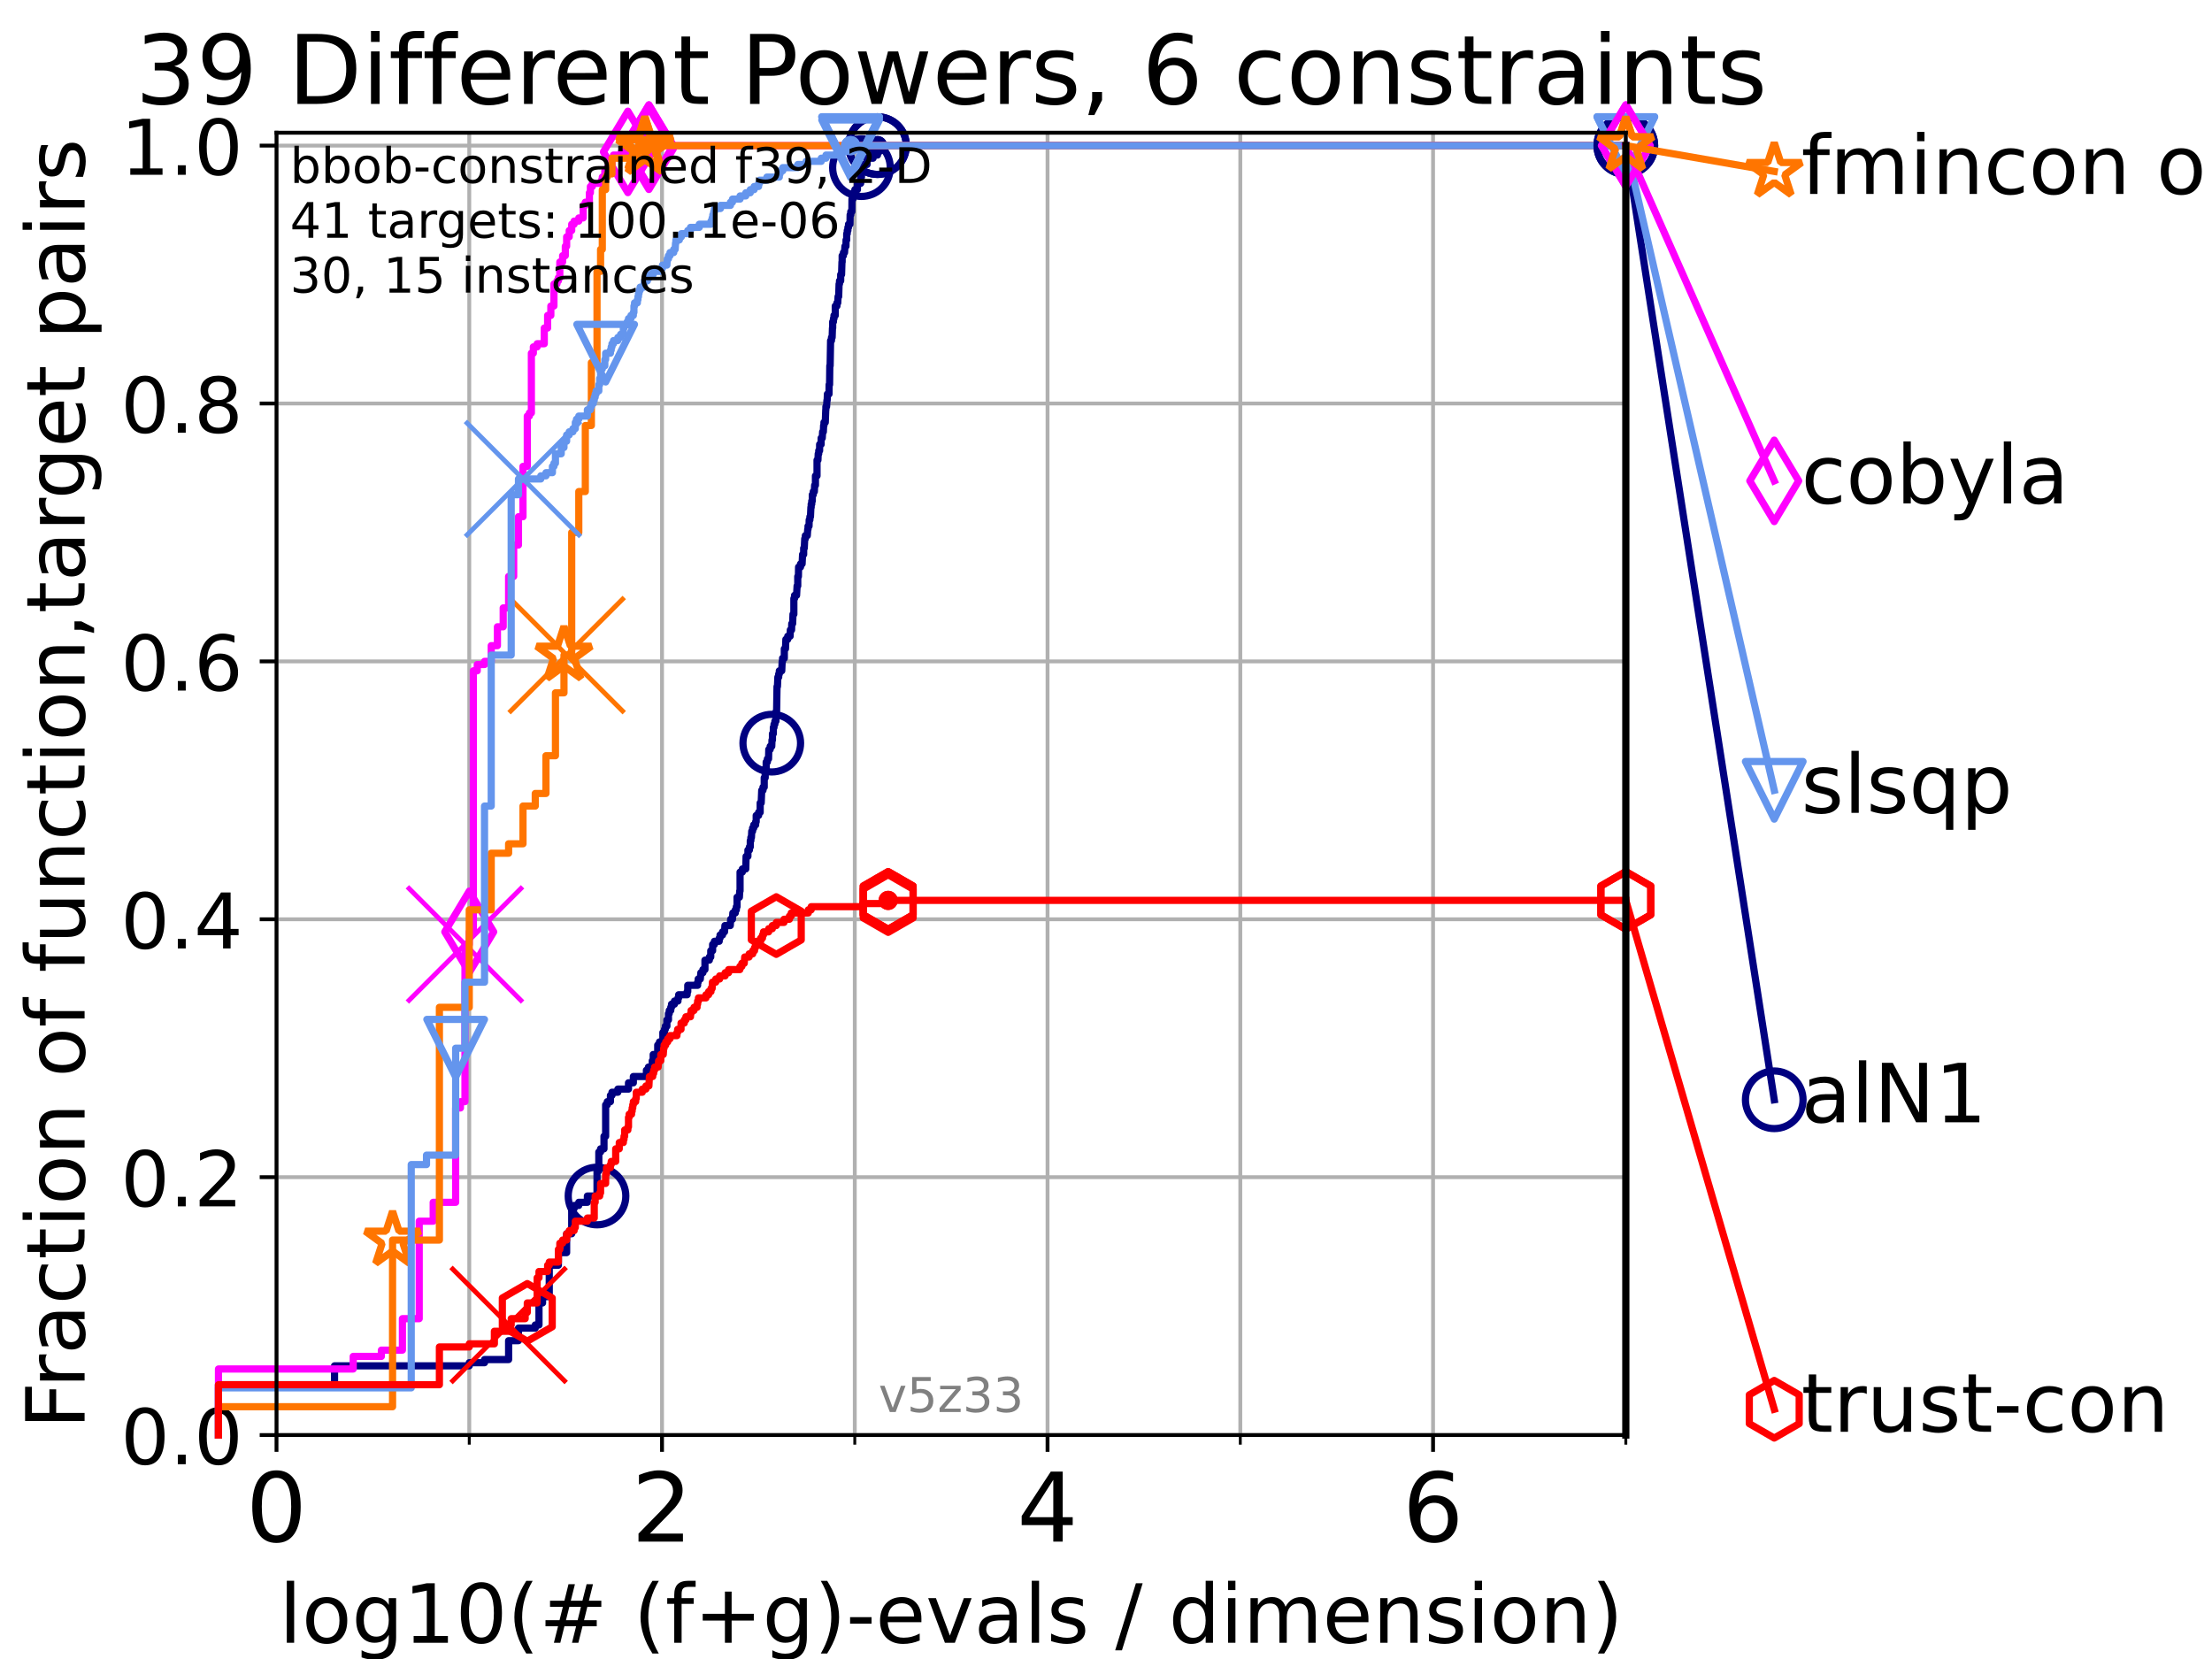 <?xml version="1.0" encoding="utf-8" standalone="no"?>
<!DOCTYPE svg PUBLIC "-//W3C//DTD SVG 1.1//EN"
  "http://www.w3.org/Graphics/SVG/1.1/DTD/svg11.dtd">
<!-- Created with matplotlib (https://matplotlib.org/) -->
<svg height="345.6pt" version="1.1" viewBox="0 0 460.8 345.6" width="460.8pt" xmlns="http://www.w3.org/2000/svg" xmlns:xlink="http://www.w3.org/1999/xlink">
 <defs>
  <style type="text/css">*{stroke-linecap:butt;stroke-linejoin:round;}</style>
 </defs>
 <g id="figure_1">
  <g id="patch_1">
   <path d="M 0 345.6 
L 460.8 345.6 
L 460.8 0 
L 0 0 
z
" style="fill:#ffffff;"/>
  </g>
  <g id="axes_1">
   <g id="patch_2">
    <path d="M 57.6 298.944 
L 338.688 298.944 
L 338.688 27.648 
L 57.6 27.648 
z
" style="fill:#ffffff;"/>
   </g>
   <g id="matplotlib.axis_1">
    <g id="xtick_1">
     <g id="line2d_1">
      <path clip-path="url(#pd66aabdfec)" d="M 57.6 298.944 
L 57.6 27.648 
" style="fill:none;stroke:#b0b0b0;stroke-linecap:square;stroke-width:0.8;"/>
     </g>
     <g id="line2d_2">
      <defs>
       <path d="M 0 0 
L 0 3.5 
" id="mee90a6e565" style="stroke:#000000;stroke-width:0.8;"/>
      </defs>
      <g>
       <use style="stroke:#000000;stroke-width:0.8;" x="57.6" xlink:href="#mee90a6e565" y="298.944"/>
      </g>
     </g>
     <g id="text_1">
      <!-- 0 -->
      <g transform="translate(51.237 321.141)scale(0.2 -0.2)">
       <defs>
        <path d="M 31.781 66.406 
Q 24.172 66.406 20.328 58.906 
Q 16.5 51.422 16.5 36.375 
Q 16.5 21.391 20.328 13.891 
Q 24.172 6.391 31.781 6.391 
Q 39.453 6.391 43.281 13.891 
Q 47.125 21.391 47.125 36.375 
Q 47.125 51.422 43.281 58.906 
Q 39.453 66.406 31.781 66.406 
z
M 31.781 74.219 
Q 44.047 74.219 50.516 64.516 
Q 56.984 54.828 56.984 36.375 
Q 56.984 17.969 50.516 8.266 
Q 44.047 -1.422 31.781 -1.422 
Q 19.531 -1.422 13.062 8.266 
Q 6.594 17.969 6.594 36.375 
Q 6.594 54.828 13.062 64.516 
Q 19.531 74.219 31.781 74.219 
z
" id="DejaVuSans-48"/>
       </defs>
       <use xlink:href="#DejaVuSans-48"/>
      </g>
     </g>
    </g>
    <g id="xtick_2">
     <g id="line2d_3">
      <path clip-path="url(#pd66aabdfec)" d="M 137.911 298.944 
L 137.911 27.648 
" style="fill:none;stroke:#b0b0b0;stroke-linecap:square;stroke-width:0.8;"/>
     </g>
     <g id="line2d_4">
      <g>
       <use style="stroke:#000000;stroke-width:0.8;" x="137.911" xlink:href="#mee90a6e565" y="298.944"/>
      </g>
     </g>
     <g id="text_2">
      <!-- 2 -->
      <g transform="translate(131.548 321.141)scale(0.2 -0.2)">
       <defs>
        <path d="M 19.188 8.297 
L 53.609 8.297 
L 53.609 0 
L 7.328 0 
L 7.328 8.297 
Q 12.938 14.109 22.625 23.891 
Q 32.328 33.688 34.812 36.531 
Q 39.547 41.844 41.422 45.531 
Q 43.312 49.219 43.312 52.781 
Q 43.312 58.594 39.234 62.25 
Q 35.156 65.922 28.609 65.922 
Q 23.969 65.922 18.812 64.312 
Q 13.672 62.703 7.812 59.422 
L 7.812 69.391 
Q 13.766 71.781 18.938 73 
Q 24.125 74.219 28.422 74.219 
Q 39.75 74.219 46.484 68.547 
Q 53.219 62.891 53.219 53.422 
Q 53.219 48.922 51.531 44.891 
Q 49.859 40.875 45.406 35.406 
Q 44.188 33.984 37.641 27.219 
Q 31.109 20.453 19.188 8.297 
z
" id="DejaVuSans-50"/>
       </defs>
       <use xlink:href="#DejaVuSans-50"/>
      </g>
     </g>
    </g>
    <g id="xtick_3">
     <g id="line2d_5">
      <path clip-path="url(#pd66aabdfec)" d="M 218.222 298.944 
L 218.222 27.648 
" style="fill:none;stroke:#b0b0b0;stroke-linecap:square;stroke-width:0.8;"/>
     </g>
     <g id="line2d_6">
      <g>
       <use style="stroke:#000000;stroke-width:0.8;" x="218.222" xlink:href="#mee90a6e565" y="298.944"/>
      </g>
     </g>
     <g id="text_3">
      <!-- 4 -->
      <g transform="translate(211.859 321.141)scale(0.2 -0.2)">
       <defs>
        <path d="M 37.797 64.312 
L 12.891 25.391 
L 37.797 25.391 
z
M 35.203 72.906 
L 47.609 72.906 
L 47.609 25.391 
L 58.016 25.391 
L 58.016 17.188 
L 47.609 17.188 
L 47.609 0 
L 37.797 0 
L 37.797 17.188 
L 4.891 17.188 
L 4.891 26.703 
z
" id="DejaVuSans-52"/>
       </defs>
       <use xlink:href="#DejaVuSans-52"/>
      </g>
     </g>
    </g>
    <g id="xtick_4">
     <g id="line2d_7">
      <path clip-path="url(#pd66aabdfec)" d="M 298.533 298.944 
L 298.533 27.648 
" style="fill:none;stroke:#b0b0b0;stroke-linecap:square;stroke-width:0.8;"/>
     </g>
     <g id="line2d_8">
      <g>
       <use style="stroke:#000000;stroke-width:0.8;" x="298.533" xlink:href="#mee90a6e565" y="298.944"/>
      </g>
     </g>
     <g id="text_4">
      <!-- 6 -->
      <g transform="translate(292.17 321.141)scale(0.2 -0.2)">
       <defs>
        <path d="M 33.016 40.375 
Q 26.375 40.375 22.484 35.828 
Q 18.609 31.297 18.609 23.391 
Q 18.609 15.531 22.484 10.953 
Q 26.375 6.391 33.016 6.391 
Q 39.656 6.391 43.531 10.953 
Q 47.406 15.531 47.406 23.391 
Q 47.406 31.297 43.531 35.828 
Q 39.656 40.375 33.016 40.375 
z
M 52.594 71.297 
L 52.594 62.312 
Q 48.875 64.062 45.094 64.984 
Q 41.312 65.922 37.594 65.922 
Q 27.828 65.922 22.672 59.328 
Q 17.531 52.734 16.797 39.406 
Q 19.672 43.656 24.016 45.922 
Q 28.375 48.188 33.594 48.188 
Q 44.578 48.188 50.953 41.516 
Q 57.328 34.859 57.328 23.391 
Q 57.328 12.156 50.688 5.359 
Q 44.047 -1.422 33.016 -1.422 
Q 20.359 -1.422 13.672 8.266 
Q 6.984 17.969 6.984 36.375 
Q 6.984 53.656 15.188 63.938 
Q 23.391 74.219 37.203 74.219 
Q 40.922 74.219 44.703 73.484 
Q 48.484 72.75 52.594 71.297 
z
" id="DejaVuSans-54"/>
       </defs>
       <use xlink:href="#DejaVuSans-54"/>
      </g>
     </g>
    </g>
    <g id="xtick_5">
     <g id="line2d_9">
      <path clip-path="url(#pd66aabdfec)" d="M 97.755 298.944 
L 97.755 27.648 
" style="fill:none;stroke:#b0b0b0;stroke-linecap:square;stroke-width:0.8;"/>
     </g>
     <g id="line2d_10">
      <defs>
       <path d="M 0 0 
L 0 2 
" id="m6279aa32b7" style="stroke:#000000;stroke-width:0.6;"/>
      </defs>
      <g>
       <use style="stroke:#000000;stroke-width:0.6;" x="97.755" xlink:href="#m6279aa32b7" y="298.944"/>
      </g>
     </g>
    </g>
    <g id="xtick_6">
     <g id="line2d_11">
      <path clip-path="url(#pd66aabdfec)" d="M 178.066 298.944 
L 178.066 27.648 
" style="fill:none;stroke:#b0b0b0;stroke-linecap:square;stroke-width:0.8;"/>
     </g>
     <g id="line2d_12">
      <g>
       <use style="stroke:#000000;stroke-width:0.6;" x="178.066" xlink:href="#m6279aa32b7" y="298.944"/>
      </g>
     </g>
    </g>
    <g id="xtick_7">
     <g id="line2d_13">
      <path clip-path="url(#pd66aabdfec)" d="M 258.377 298.944 
L 258.377 27.648 
" style="fill:none;stroke:#b0b0b0;stroke-linecap:square;stroke-width:0.8;"/>
     </g>
     <g id="line2d_14">
      <g>
       <use style="stroke:#000000;stroke-width:0.6;" x="258.377" xlink:href="#m6279aa32b7" y="298.944"/>
      </g>
     </g>
    </g>
    <g id="xtick_8">
     <g id="line2d_15">
      <path clip-path="url(#pd66aabdfec)" d="M 338.688 298.944 
L 338.688 27.648 
" style="fill:none;stroke:#b0b0b0;stroke-linecap:square;stroke-width:0.8;"/>
     </g>
     <g id="line2d_16">
      <g>
       <use style="stroke:#000000;stroke-width:0.6;" x="338.688" xlink:href="#m6279aa32b7" y="298.944"/>
      </g>
     </g>
    </g>
    <g id="text_5">
     <!-- log10(# (f+g)-evals / dimension) -->
     <g transform="translate(58.145 342.218)scale(0.17 -0.17)">
      <defs>
       <path d="M 9.422 75.984 
L 18.406 75.984 
L 18.406 0 
L 9.422 0 
z
" id="DejaVuSans-108"/>
       <path d="M 30.609 48.391 
Q 23.391 48.391 19.188 42.75 
Q 14.984 37.109 14.984 27.297 
Q 14.984 17.484 19.156 11.844 
Q 23.344 6.203 30.609 6.203 
Q 37.797 6.203 41.984 11.859 
Q 46.188 17.531 46.188 27.297 
Q 46.188 37.016 41.984 42.703 
Q 37.797 48.391 30.609 48.391 
z
M 30.609 56 
Q 42.328 56 49.016 48.375 
Q 55.719 40.766 55.719 27.297 
Q 55.719 13.875 49.016 6.219 
Q 42.328 -1.422 30.609 -1.422 
Q 18.844 -1.422 12.172 6.219 
Q 5.516 13.875 5.516 27.297 
Q 5.516 40.766 12.172 48.375 
Q 18.844 56 30.609 56 
z
" id="DejaVuSans-111"/>
       <path d="M 45.406 27.984 
Q 45.406 37.75 41.375 43.109 
Q 37.359 48.484 30.078 48.484 
Q 22.859 48.484 18.828 43.109 
Q 14.797 37.75 14.797 27.984 
Q 14.797 18.266 18.828 12.891 
Q 22.859 7.516 30.078 7.516 
Q 37.359 7.516 41.375 12.891 
Q 45.406 18.266 45.406 27.984 
z
M 54.391 6.781 
Q 54.391 -7.172 48.188 -13.984 
Q 42 -20.797 29.203 -20.797 
Q 24.469 -20.797 20.266 -20.094 
Q 16.062 -19.391 12.109 -17.922 
L 12.109 -9.188 
Q 16.062 -11.328 19.922 -12.344 
Q 23.781 -13.375 27.781 -13.375 
Q 36.625 -13.375 41.016 -8.766 
Q 45.406 -4.156 45.406 5.172 
L 45.406 9.625 
Q 42.625 4.781 38.281 2.391 
Q 33.938 0 27.875 0 
Q 17.828 0 11.672 7.656 
Q 5.516 15.328 5.516 27.984 
Q 5.516 40.672 11.672 48.328 
Q 17.828 56 27.875 56 
Q 33.938 56 38.281 53.609 
Q 42.625 51.219 45.406 46.391 
L 45.406 54.688 
L 54.391 54.688 
z
" id="DejaVuSans-103"/>
       <path d="M 12.406 8.297 
L 28.516 8.297 
L 28.516 63.922 
L 10.984 60.406 
L 10.984 69.391 
L 28.422 72.906 
L 38.281 72.906 
L 38.281 8.297 
L 54.391 8.297 
L 54.391 0 
L 12.406 0 
z
" id="DejaVuSans-49"/>
       <path d="M 31 75.875 
Q 24.469 64.656 21.281 53.656 
Q 18.109 42.672 18.109 31.391 
Q 18.109 20.125 21.312 9.062 
Q 24.516 -2 31 -13.188 
L 23.188 -13.188 
Q 15.875 -1.703 12.234 9.375 
Q 8.594 20.453 8.594 31.391 
Q 8.594 42.281 12.203 53.312 
Q 15.828 64.359 23.188 75.875 
z
" id="DejaVuSans-40"/>
       <path d="M 51.125 44 
L 36.922 44 
L 32.812 27.688 
L 47.125 27.688 
z
M 43.797 71.781 
L 38.719 51.516 
L 52.984 51.516 
L 58.109 71.781 
L 65.922 71.781 
L 60.891 51.516 
L 76.125 51.516 
L 76.125 44 
L 58.984 44 
L 54.984 27.688 
L 70.516 27.688 
L 70.516 20.219 
L 53.078 20.219 
L 48 0 
L 40.188 0 
L 45.219 20.219 
L 30.906 20.219 
L 25.875 0 
L 18.016 0 
L 23.094 20.219 
L 7.719 20.219 
L 7.719 27.688 
L 24.906 27.688 
L 29 44 
L 13.281 44 
L 13.281 51.516 
L 30.906 51.516 
L 35.891 71.781 
z
" id="DejaVuSans-35"/>
       <path id="DejaVuSans-32"/>
       <path d="M 37.109 75.984 
L 37.109 68.5 
L 28.516 68.5 
Q 23.688 68.5 21.797 66.547 
Q 19.922 64.594 19.922 59.516 
L 19.922 54.688 
L 34.719 54.688 
L 34.719 47.703 
L 19.922 47.703 
L 19.922 0 
L 10.891 0 
L 10.891 47.703 
L 2.297 47.703 
L 2.297 54.688 
L 10.891 54.688 
L 10.891 58.5 
Q 10.891 67.625 15.141 71.797 
Q 19.391 75.984 28.609 75.984 
z
" id="DejaVuSans-102"/>
       <path d="M 46 62.703 
L 46 35.5 
L 73.188 35.5 
L 73.188 27.203 
L 46 27.203 
L 46 0 
L 37.797 0 
L 37.797 27.203 
L 10.594 27.203 
L 10.594 35.5 
L 37.797 35.5 
L 37.797 62.703 
z
" id="DejaVuSans-43"/>
       <path d="M 8.016 75.875 
L 15.828 75.875 
Q 23.141 64.359 26.781 53.312 
Q 30.422 42.281 30.422 31.391 
Q 30.422 20.453 26.781 9.375 
Q 23.141 -1.703 15.828 -13.188 
L 8.016 -13.188 
Q 14.5 -2 17.703 9.062 
Q 20.906 20.125 20.906 31.391 
Q 20.906 42.672 17.703 53.656 
Q 14.5 64.656 8.016 75.875 
z
" id="DejaVuSans-41"/>
       <path d="M 4.891 31.391 
L 31.203 31.391 
L 31.203 23.391 
L 4.891 23.391 
z
" id="DejaVuSans-45"/>
       <path d="M 56.203 29.594 
L 56.203 25.203 
L 14.891 25.203 
Q 15.484 15.922 20.484 11.062 
Q 25.484 6.203 34.422 6.203 
Q 39.594 6.203 44.453 7.469 
Q 49.312 8.734 54.109 11.281 
L 54.109 2.781 
Q 49.266 0.734 44.188 -0.344 
Q 39.109 -1.422 33.891 -1.422 
Q 20.797 -1.422 13.156 6.188 
Q 5.516 13.812 5.516 26.812 
Q 5.516 40.234 12.766 48.109 
Q 20.016 56 32.328 56 
Q 43.359 56 49.781 48.891 
Q 56.203 41.797 56.203 29.594 
z
M 47.219 32.234 
Q 47.125 39.594 43.094 43.984 
Q 39.062 48.391 32.422 48.391 
Q 24.906 48.391 20.391 44.141 
Q 15.875 39.891 15.188 32.172 
z
" id="DejaVuSans-101"/>
       <path d="M 2.984 54.688 
L 12.5 54.688 
L 29.594 8.797 
L 46.688 54.688 
L 56.203 54.688 
L 35.688 0 
L 23.484 0 
z
" id="DejaVuSans-118"/>
       <path d="M 34.281 27.484 
Q 23.391 27.484 19.188 25 
Q 14.984 22.516 14.984 16.5 
Q 14.984 11.719 18.141 8.906 
Q 21.297 6.109 26.703 6.109 
Q 34.188 6.109 38.703 11.406 
Q 43.219 16.703 43.219 25.484 
L 43.219 27.484 
z
M 52.203 31.203 
L 52.203 0 
L 43.219 0 
L 43.219 8.297 
Q 40.141 3.328 35.547 0.953 
Q 30.953 -1.422 24.312 -1.422 
Q 15.922 -1.422 10.953 3.297 
Q 6 8.016 6 15.922 
Q 6 25.141 12.172 29.828 
Q 18.359 34.516 30.609 34.516 
L 43.219 34.516 
L 43.219 35.406 
Q 43.219 41.609 39.141 45 
Q 35.062 48.391 27.688 48.391 
Q 23 48.391 18.547 47.266 
Q 14.109 46.141 10.016 43.891 
L 10.016 52.203 
Q 14.938 54.109 19.578 55.047 
Q 24.219 56 28.609 56 
Q 40.484 56 46.344 49.844 
Q 52.203 43.703 52.203 31.203 
z
" id="DejaVuSans-97"/>
       <path d="M 44.281 53.078 
L 44.281 44.578 
Q 40.484 46.531 36.375 47.5 
Q 32.281 48.484 27.875 48.484 
Q 21.188 48.484 17.844 46.438 
Q 14.5 44.391 14.5 40.281 
Q 14.5 37.156 16.891 35.375 
Q 19.281 33.594 26.516 31.984 
L 29.594 31.297 
Q 39.156 29.25 43.188 25.516 
Q 47.219 21.781 47.219 15.094 
Q 47.219 7.469 41.188 3.016 
Q 35.156 -1.422 24.609 -1.422 
Q 20.219 -1.422 15.453 -0.562 
Q 10.688 0.297 5.422 2 
L 5.422 11.281 
Q 10.406 8.688 15.234 7.391 
Q 20.062 6.109 24.812 6.109 
Q 31.156 6.109 34.562 8.281 
Q 37.984 10.453 37.984 14.406 
Q 37.984 18.062 35.516 20.016 
Q 33.062 21.969 24.703 23.781 
L 21.578 24.516 
Q 13.234 26.266 9.516 29.906 
Q 5.812 33.547 5.812 39.891 
Q 5.812 47.609 11.281 51.797 
Q 16.75 56 26.812 56 
Q 31.781 56 36.172 55.266 
Q 40.578 54.547 44.281 53.078 
z
" id="DejaVuSans-115"/>
       <path d="M 25.391 72.906 
L 33.688 72.906 
L 8.297 -9.281 
L 0 -9.281 
z
" id="DejaVuSans-47"/>
       <path d="M 45.406 46.391 
L 45.406 75.984 
L 54.391 75.984 
L 54.391 0 
L 45.406 0 
L 45.406 8.203 
Q 42.578 3.328 38.25 0.953 
Q 33.938 -1.422 27.875 -1.422 
Q 17.969 -1.422 11.734 6.484 
Q 5.516 14.406 5.516 27.297 
Q 5.516 40.188 11.734 48.094 
Q 17.969 56 27.875 56 
Q 33.938 56 38.25 53.625 
Q 42.578 51.266 45.406 46.391 
z
M 14.797 27.297 
Q 14.797 17.391 18.875 11.75 
Q 22.953 6.109 30.078 6.109 
Q 37.203 6.109 41.297 11.75 
Q 45.406 17.391 45.406 27.297 
Q 45.406 37.203 41.297 42.844 
Q 37.203 48.484 30.078 48.484 
Q 22.953 48.484 18.875 42.844 
Q 14.797 37.203 14.797 27.297 
z
" id="DejaVuSans-100"/>
       <path d="M 9.422 54.688 
L 18.406 54.688 
L 18.406 0 
L 9.422 0 
z
M 9.422 75.984 
L 18.406 75.984 
L 18.406 64.594 
L 9.422 64.594 
z
" id="DejaVuSans-105"/>
       <path d="M 52 44.188 
Q 55.375 50.25 60.062 53.125 
Q 64.75 56 71.094 56 
Q 79.641 56 84.281 50.016 
Q 88.922 44.047 88.922 33.016 
L 88.922 0 
L 79.891 0 
L 79.891 32.719 
Q 79.891 40.578 77.094 44.375 
Q 74.312 48.188 68.609 48.188 
Q 61.625 48.188 57.562 43.547 
Q 53.516 38.922 53.516 30.906 
L 53.516 0 
L 44.484 0 
L 44.484 32.719 
Q 44.484 40.625 41.703 44.406 
Q 38.922 48.188 33.109 48.188 
Q 26.219 48.188 22.156 43.531 
Q 18.109 38.875 18.109 30.906 
L 18.109 0 
L 9.078 0 
L 9.078 54.688 
L 18.109 54.688 
L 18.109 46.188 
Q 21.188 51.219 25.484 53.609 
Q 29.781 56 35.688 56 
Q 41.656 56 45.828 52.969 
Q 50 49.953 52 44.188 
z
" id="DejaVuSans-109"/>
       <path d="M 54.891 33.016 
L 54.891 0 
L 45.906 0 
L 45.906 32.719 
Q 45.906 40.484 42.875 44.328 
Q 39.844 48.188 33.797 48.188 
Q 26.516 48.188 22.312 43.547 
Q 18.109 38.922 18.109 30.906 
L 18.109 0 
L 9.078 0 
L 9.078 54.688 
L 18.109 54.688 
L 18.109 46.188 
Q 21.344 51.125 25.703 53.562 
Q 30.078 56 35.797 56 
Q 45.219 56 50.047 50.172 
Q 54.891 44.344 54.891 33.016 
z
" id="DejaVuSans-110"/>
      </defs>
      <use xlink:href="#DejaVuSans-108"/>
      <use x="27.783" xlink:href="#DejaVuSans-111"/>
      <use x="88.965" xlink:href="#DejaVuSans-103"/>
      <use x="152.441" xlink:href="#DejaVuSans-49"/>
      <use x="216.064" xlink:href="#DejaVuSans-48"/>
      <use x="279.688" xlink:href="#DejaVuSans-40"/>
      <use x="318.701" xlink:href="#DejaVuSans-35"/>
      <use x="402.49" xlink:href="#DejaVuSans-32"/>
      <use x="434.277" xlink:href="#DejaVuSans-40"/>
      <use x="473.291" xlink:href="#DejaVuSans-102"/>
      <use x="508.496" xlink:href="#DejaVuSans-43"/>
      <use x="592.285" xlink:href="#DejaVuSans-103"/>
      <use x="655.762" xlink:href="#DejaVuSans-41"/>
      <use x="694.775" xlink:href="#DejaVuSans-45"/>
      <use x="730.859" xlink:href="#DejaVuSans-101"/>
      <use x="792.383" xlink:href="#DejaVuSans-118"/>
      <use x="851.562" xlink:href="#DejaVuSans-97"/>
      <use x="912.842" xlink:href="#DejaVuSans-108"/>
      <use x="940.625" xlink:href="#DejaVuSans-115"/>
      <use x="992.725" xlink:href="#DejaVuSans-32"/>
      <use x="1024.512" xlink:href="#DejaVuSans-47"/>
      <use x="1058.203" xlink:href="#DejaVuSans-32"/>
      <use x="1089.99" xlink:href="#DejaVuSans-100"/>
      <use x="1153.467" xlink:href="#DejaVuSans-105"/>
      <use x="1181.25" xlink:href="#DejaVuSans-109"/>
      <use x="1278.662" xlink:href="#DejaVuSans-101"/>
      <use x="1340.186" xlink:href="#DejaVuSans-110"/>
      <use x="1403.564" xlink:href="#DejaVuSans-115"/>
      <use x="1455.664" xlink:href="#DejaVuSans-105"/>
      <use x="1483.447" xlink:href="#DejaVuSans-111"/>
      <use x="1544.629" xlink:href="#DejaVuSans-110"/>
      <use x="1608.008" xlink:href="#DejaVuSans-41"/>
     </g>
    </g>
   </g>
   <g id="matplotlib.axis_2">
    <g id="ytick_1">
     <g id="line2d_17">
      <path clip-path="url(#pd66aabdfec)" d="M 57.6 298.944 
L 338.688 298.944 
" style="fill:none;stroke:#b0b0b0;stroke-linecap:square;stroke-width:0.8;"/>
     </g>
     <g id="line2d_18">
      <defs>
       <path d="M 0 0 
L -3.5 0 
" id="m29d25dd34a" style="stroke:#000000;stroke-width:0.8;"/>
      </defs>
      <g>
       <use style="stroke:#000000;stroke-width:0.8;" x="57.6" xlink:href="#m29d25dd34a" y="298.944"/>
      </g>
     </g>
     <g id="text_6">
      <!-- 0.0 -->
      <g transform="translate(25.155 305.023)scale(0.16 -0.16)">
       <defs>
        <path d="M 10.688 12.406 
L 21 12.406 
L 21 0 
L 10.688 0 
z
" id="DejaVuSans-46"/>
       </defs>
       <use xlink:href="#DejaVuSans-48"/>
       <use x="63.623" xlink:href="#DejaVuSans-46"/>
       <use x="95.41" xlink:href="#DejaVuSans-48"/>
      </g>
     </g>
    </g>
    <g id="ytick_2">
     <g id="line2d_19">
      <path clip-path="url(#pd66aabdfec)" d="M 57.6 245.222 
L 338.688 245.222 
" style="fill:none;stroke:#b0b0b0;stroke-linecap:square;stroke-width:0.8;"/>
     </g>
     <g id="line2d_20">
      <g>
       <use style="stroke:#000000;stroke-width:0.8;" x="57.6" xlink:href="#m29d25dd34a" y="245.222"/>
      </g>
     </g>
     <g id="text_7">
      <!-- 0.2 -->
      <g transform="translate(25.155 251.301)scale(0.16 -0.16)">
       <use xlink:href="#DejaVuSans-48"/>
       <use x="63.623" xlink:href="#DejaVuSans-46"/>
       <use x="95.41" xlink:href="#DejaVuSans-50"/>
      </g>
     </g>
    </g>
    <g id="ytick_3">
     <g id="line2d_21">
      <path clip-path="url(#pd66aabdfec)" d="M 57.6 191.5 
L 338.688 191.5 
" style="fill:none;stroke:#b0b0b0;stroke-linecap:square;stroke-width:0.8;"/>
     </g>
     <g id="line2d_22">
      <g>
       <use style="stroke:#000000;stroke-width:0.8;" x="57.6" xlink:href="#m29d25dd34a" y="191.5"/>
      </g>
     </g>
     <g id="text_8">
      <!-- 0.4 -->
      <g transform="translate(25.155 197.579)scale(0.16 -0.16)">
       <use xlink:href="#DejaVuSans-48"/>
       <use x="63.623" xlink:href="#DejaVuSans-46"/>
       <use x="95.41" xlink:href="#DejaVuSans-52"/>
      </g>
     </g>
    </g>
    <g id="ytick_4">
     <g id="line2d_23">
      <path clip-path="url(#pd66aabdfec)" d="M 57.6 137.778 
L 338.688 137.778 
" style="fill:none;stroke:#b0b0b0;stroke-linecap:square;stroke-width:0.8;"/>
     </g>
     <g id="line2d_24">
      <g>
       <use style="stroke:#000000;stroke-width:0.8;" x="57.6" xlink:href="#m29d25dd34a" y="137.778"/>
      </g>
     </g>
     <g id="text_9">
      <!-- 0.6 -->
      <g transform="translate(25.155 143.857)scale(0.16 -0.16)">
       <use xlink:href="#DejaVuSans-48"/>
       <use x="63.623" xlink:href="#DejaVuSans-46"/>
       <use x="95.41" xlink:href="#DejaVuSans-54"/>
      </g>
     </g>
    </g>
    <g id="ytick_5">
     <g id="line2d_25">
      <path clip-path="url(#pd66aabdfec)" d="M 57.6 84.056 
L 338.688 84.056 
" style="fill:none;stroke:#b0b0b0;stroke-linecap:square;stroke-width:0.8;"/>
     </g>
     <g id="line2d_26">
      <g>
       <use style="stroke:#000000;stroke-width:0.8;" x="57.6" xlink:href="#m29d25dd34a" y="84.056"/>
      </g>
     </g>
     <g id="text_10">
      <!-- 0.8 -->
      <g transform="translate(25.155 90.135)scale(0.16 -0.16)">
       <defs>
        <path d="M 31.781 34.625 
Q 24.75 34.625 20.719 30.859 
Q 16.703 27.094 16.703 20.516 
Q 16.703 13.922 20.719 10.156 
Q 24.75 6.391 31.781 6.391 
Q 38.812 6.391 42.859 10.172 
Q 46.922 13.969 46.922 20.516 
Q 46.922 27.094 42.891 30.859 
Q 38.875 34.625 31.781 34.625 
z
M 21.922 38.812 
Q 15.578 40.375 12.031 44.719 
Q 8.5 49.078 8.5 55.328 
Q 8.5 64.062 14.719 69.141 
Q 20.953 74.219 31.781 74.219 
Q 42.672 74.219 48.875 69.141 
Q 55.078 64.062 55.078 55.328 
Q 55.078 49.078 51.531 44.719 
Q 48 40.375 41.703 38.812 
Q 48.828 37.156 52.797 32.312 
Q 56.781 27.484 56.781 20.516 
Q 56.781 9.906 50.312 4.234 
Q 43.844 -1.422 31.781 -1.422 
Q 19.734 -1.422 13.25 4.234 
Q 6.781 9.906 6.781 20.516 
Q 6.781 27.484 10.781 32.312 
Q 14.797 37.156 21.922 38.812 
z
M 18.312 54.391 
Q 18.312 48.734 21.844 45.562 
Q 25.391 42.391 31.781 42.391 
Q 38.141 42.391 41.719 45.562 
Q 45.312 48.734 45.312 54.391 
Q 45.312 60.062 41.719 63.234 
Q 38.141 66.406 31.781 66.406 
Q 25.391 66.406 21.844 63.234 
Q 18.312 60.062 18.312 54.391 
z
" id="DejaVuSans-56"/>
       </defs>
       <use xlink:href="#DejaVuSans-48"/>
       <use x="63.623" xlink:href="#DejaVuSans-46"/>
       <use x="95.41" xlink:href="#DejaVuSans-56"/>
      </g>
     </g>
    </g>
    <g id="ytick_6">
     <g id="line2d_27">
      <path clip-path="url(#pd66aabdfec)" d="M 57.6 30.334 
L 338.688 30.334 
" style="fill:none;stroke:#b0b0b0;stroke-linecap:square;stroke-width:0.8;"/>
     </g>
     <g id="line2d_28">
      <g>
       <use style="stroke:#000000;stroke-width:0.8;" x="57.6" xlink:href="#m29d25dd34a" y="30.334"/>
      </g>
     </g>
     <g id="text_11">
      <!-- 1.0 -->
      <g transform="translate(25.155 36.413)scale(0.16 -0.16)">
       <use xlink:href="#DejaVuSans-49"/>
       <use x="63.623" xlink:href="#DejaVuSans-46"/>
       <use x="95.41" xlink:href="#DejaVuSans-48"/>
      </g>
     </g>
    </g>
    <g id="text_12">
     <!-- Fraction of function,target pairs -->
     <g transform="translate(17.62 297.681)rotate(-90)scale(0.17 -0.17)">
      <defs>
       <path d="M 9.812 72.906 
L 51.703 72.906 
L 51.703 64.594 
L 19.672 64.594 
L 19.672 43.109 
L 48.578 43.109 
L 48.578 34.812 
L 19.672 34.812 
L 19.672 0 
L 9.812 0 
z
" id="DejaVuSans-70"/>
       <path d="M 41.109 46.297 
Q 39.594 47.172 37.812 47.578 
Q 36.031 48 33.891 48 
Q 26.266 48 22.188 43.047 
Q 18.109 38.094 18.109 28.812 
L 18.109 0 
L 9.078 0 
L 9.078 54.688 
L 18.109 54.688 
L 18.109 46.188 
Q 20.953 51.172 25.484 53.578 
Q 30.031 56 36.531 56 
Q 37.453 56 38.578 55.875 
Q 39.703 55.766 41.062 55.516 
z
" id="DejaVuSans-114"/>
       <path d="M 48.781 52.594 
L 48.781 44.188 
Q 44.969 46.297 41.141 47.344 
Q 37.312 48.391 33.406 48.391 
Q 24.656 48.391 19.812 42.844 
Q 14.984 37.312 14.984 27.297 
Q 14.984 17.281 19.812 11.734 
Q 24.656 6.203 33.406 6.203 
Q 37.312 6.203 41.141 7.25 
Q 44.969 8.297 48.781 10.406 
L 48.781 2.094 
Q 45.016 0.344 40.984 -0.531 
Q 36.969 -1.422 32.422 -1.422 
Q 20.062 -1.422 12.781 6.344 
Q 5.516 14.109 5.516 27.297 
Q 5.516 40.672 12.859 48.328 
Q 20.219 56 33.016 56 
Q 37.156 56 41.109 55.141 
Q 45.062 54.297 48.781 52.594 
z
" id="DejaVuSans-99"/>
       <path d="M 18.312 70.219 
L 18.312 54.688 
L 36.812 54.688 
L 36.812 47.703 
L 18.312 47.703 
L 18.312 18.016 
Q 18.312 11.328 20.141 9.422 
Q 21.969 7.516 27.594 7.516 
L 36.812 7.516 
L 36.812 0 
L 27.594 0 
Q 17.188 0 13.234 3.875 
Q 9.281 7.766 9.281 18.016 
L 9.281 47.703 
L 2.688 47.703 
L 2.688 54.688 
L 9.281 54.688 
L 9.281 70.219 
z
" id="DejaVuSans-116"/>
       <path d="M 8.5 21.578 
L 8.5 54.688 
L 17.484 54.688 
L 17.484 21.922 
Q 17.484 14.156 20.5 10.266 
Q 23.531 6.391 29.594 6.391 
Q 36.859 6.391 41.078 11.031 
Q 45.312 15.672 45.312 23.688 
L 45.312 54.688 
L 54.297 54.688 
L 54.297 0 
L 45.312 0 
L 45.312 8.406 
Q 42.047 3.422 37.719 1 
Q 33.406 -1.422 27.688 -1.422 
Q 18.266 -1.422 13.375 4.438 
Q 8.5 10.297 8.5 21.578 
z
M 31.109 56 
z
" id="DejaVuSans-117"/>
       <path d="M 11.719 12.406 
L 22.016 12.406 
L 22.016 4 
L 14.016 -11.625 
L 7.719 -11.625 
L 11.719 4 
z
" id="DejaVuSans-44"/>
       <path d="M 18.109 8.203 
L 18.109 -20.797 
L 9.078 -20.797 
L 9.078 54.688 
L 18.109 54.688 
L 18.109 46.391 
Q 20.953 51.266 25.266 53.625 
Q 29.594 56 35.594 56 
Q 45.562 56 51.781 48.094 
Q 58.016 40.188 58.016 27.297 
Q 58.016 14.406 51.781 6.484 
Q 45.562 -1.422 35.594 -1.422 
Q 29.594 -1.422 25.266 0.953 
Q 20.953 3.328 18.109 8.203 
z
M 48.688 27.297 
Q 48.688 37.203 44.609 42.844 
Q 40.531 48.484 33.406 48.484 
Q 26.266 48.484 22.188 42.844 
Q 18.109 37.203 18.109 27.297 
Q 18.109 17.391 22.188 11.75 
Q 26.266 6.109 33.406 6.109 
Q 40.531 6.109 44.609 11.75 
Q 48.688 17.391 48.688 27.297 
z
" id="DejaVuSans-112"/>
      </defs>
      <use xlink:href="#DejaVuSans-70"/>
      <use x="50.27" xlink:href="#DejaVuSans-114"/>
      <use x="91.383" xlink:href="#DejaVuSans-97"/>
      <use x="152.662" xlink:href="#DejaVuSans-99"/>
      <use x="207.643" xlink:href="#DejaVuSans-116"/>
      <use x="246.852" xlink:href="#DejaVuSans-105"/>
      <use x="274.635" xlink:href="#DejaVuSans-111"/>
      <use x="335.816" xlink:href="#DejaVuSans-110"/>
      <use x="399.195" xlink:href="#DejaVuSans-32"/>
      <use x="430.982" xlink:href="#DejaVuSans-111"/>
      <use x="492.164" xlink:href="#DejaVuSans-102"/>
      <use x="527.369" xlink:href="#DejaVuSans-32"/>
      <use x="559.156" xlink:href="#DejaVuSans-102"/>
      <use x="594.361" xlink:href="#DejaVuSans-117"/>
      <use x="657.74" xlink:href="#DejaVuSans-110"/>
      <use x="721.119" xlink:href="#DejaVuSans-99"/>
      <use x="776.1" xlink:href="#DejaVuSans-116"/>
      <use x="815.309" xlink:href="#DejaVuSans-105"/>
      <use x="843.092" xlink:href="#DejaVuSans-111"/>
      <use x="904.273" xlink:href="#DejaVuSans-110"/>
      <use x="967.652" xlink:href="#DejaVuSans-44"/>
      <use x="999.439" xlink:href="#DejaVuSans-116"/>
      <use x="1038.648" xlink:href="#DejaVuSans-97"/>
      <use x="1099.928" xlink:href="#DejaVuSans-114"/>
      <use x="1139.291" xlink:href="#DejaVuSans-103"/>
      <use x="1202.768" xlink:href="#DejaVuSans-101"/>
      <use x="1264.291" xlink:href="#DejaVuSans-116"/>
      <use x="1303.5" xlink:href="#DejaVuSans-32"/>
      <use x="1335.287" xlink:href="#DejaVuSans-112"/>
      <use x="1398.764" xlink:href="#DejaVuSans-97"/>
      <use x="1460.043" xlink:href="#DejaVuSans-105"/>
      <use x="1487.826" xlink:href="#DejaVuSans-114"/>
      <use x="1528.939" xlink:href="#DejaVuSans-115"/>
     </g>
    </g>
   </g>
   <g id="line2d_29">
    <defs>
     <path d="M 0 1.5 
C 0.398 1.5 0.779 1.342 1.061 1.061 
C 1.342 0.779 1.5 0.398 1.5 0 
C 1.5 -0.398 1.342 -0.779 1.061 -1.061 
C 0.779 -1.342 0.398 -1.5 0 -1.5 
C -0.398 -1.5 -0.779 -1.342 -1.061 -1.061 
C -1.342 -0.779 -1.5 -0.398 -1.5 0 
C -1.5 0.398 -1.342 0.779 -1.061 1.061 
C -0.779 1.342 -0.398 1.5 0 1.5 
z
" id="ma3ee41f38e" style="stroke:#000080;"/>
    </defs>
    <g>
     <use style="fill:#000080;stroke:#000080;" x="182.802" xlink:href="#ma3ee41f38e" y="30.334"/>
     <use style="fill:#000080;stroke:#000080;" x="182.802" xlink:href="#ma3ee41f38e" y="30.334"/>
    </g>
   </g>
   <g id="line2d_30">
    <path d="M 45.512 298.944 
L 45.512 288.462 
L 69.688 288.462 
L 69.688 284.531 
L 97.755 284.531 
L 97.755 283.876 
L 100.935 283.876 
L 100.935 283.22 
L 105.952 283.22 
L 105.952 279.29 
L 108.006 279.29 
L 108.006 276.669 
L 111.506 276.669 
L 111.506 276.014 
L 112.281 276.014 
L 112.281 271.428 
L 113.023 271.428 
L 113.023 270.118 
L 114.419 270.118 
L 114.419 263.566 
L 116.323 263.566 
L 116.323 260.946 
L 118.04 260.946 
L 118.04 257.015 
L 119.097 257.015 
L 119.097 251.773 
L 119.603 251.773 
L 119.603 251.118 
L 120.572 251.118 
L 120.572 250.463 
L 122.362 250.463 
L 122.362 249.153 
L 124.369 249.153 
L 124.369 243.912 
L 124.744 243.912 
L 124.744 239.981 
L 125.111 239.981 
L 125.111 239.326 
L 125.823 239.326 
L 125.823 236.705 
L 126.168 236.705 
L 126.168 230.154 
L 126.507 230.154 
L 126.507 229.499 
L 127.165 229.499 
L 127.165 228.188 
L 127.485 228.188 
L 127.485 227.533 
L 128.709 227.533 
L 128.709 226.878 
L 130.927 226.878 
L 130.927 225.568 
L 131.938 225.568 
L 131.938 224.257 
L 134.661 224.257 
L 134.661 222.947 
L 135.077 222.947 
L 135.077 222.292 
L 135.879 222.292 
L 135.879 220.982 
L 136.073 220.982 
L 136.073 219.671 
L 137.016 219.671 
L 137.016 217.706 
L 137.38 217.706 
L 137.38 217.051 
L 138.084 217.051 
L 138.084 215.085 
L 138.426 215.085 
L 138.426 214.43 
L 138.595 214.43 
L 138.595 213.775 
L 138.927 213.775 
L 138.927 212.465 
L 139.253 212.465 
L 139.253 211.154 
L 139.414 211.154 
L 139.414 210.499 
L 139.731 210.499 
L 139.731 209.844 
L 139.887 209.844 
L 139.887 209.189 
L 140.499 209.189 
L 140.499 208.534 
L 141.235 208.534 
L 141.235 207.879 
L 141.379 207.879 
L 141.379 207.224 
L 143.144 207.224 
L 143.144 206.568 
L 143.273 206.568 
L 143.273 205.258 
L 145.327 205.258 
L 145.327 204.603 
L 145.441 204.603 
L 145.441 203.948 
L 145.888 203.948 
L 145.998 202.638 
L 146.431 202.638 
L 146.431 201.982 
L 146.854 201.982 
L 146.854 200.017 
L 147.77 200.017 
L 147.77 199.362 
L 148.064 199.362 
L 148.064 198.052 
L 148.45 198.052 
L 148.45 196.741 
L 148.827 196.741 
L 148.827 196.086 
L 149.824 196.086 
L 149.824 195.431 
L 149.999 195.431 
L 149.999 194.776 
L 150.514 194.776 
L 150.514 194.121 
L 150.933 194.121 
L 151.015 192.81 
L 152.13 192.81 
L 152.207 191.5 
L 152.587 191.5 
L 152.662 190.19 
L 153.178 190.19 
L 153.178 189.535 
L 153.395 189.535 
L 153.395 188.879 
L 153.538 188.879 
L 153.538 186.914 
L 154.029 186.914 
L 154.098 185.604 
L 154.167 185.604 
L 154.167 181.673 
L 154.641 181.673 
L 154.641 181.018 
L 155.361 181.018 
L 155.425 178.397 
L 155.804 178.397 
L 155.804 177.087 
L 156.114 177.087 
L 156.114 176.432 
L 156.297 176.432 
L 156.297 175.121 
L 156.418 175.121 
L 156.418 174.466 
L 156.539 174.466 
L 156.599 173.156 
L 156.777 173.156 
L 156.777 172.501 
L 157.012 172.501 
L 157.012 171.846 
L 157.415 171.846 
L 157.415 171.191 
L 157.529 171.191 
L 157.529 169.88 
L 158.031 169.88 
L 158.031 169.225 
L 158.358 169.225 
L 158.358 167.26 
L 158.573 167.26 
L 158.679 164.639 
L 158.942 164.639 
L 158.942 163.984 
L 159.201 163.984 
L 159.201 162.018 
L 159.406 162.018 
L 159.406 160.053 
L 159.608 160.053 
L 159.608 158.743 
L 159.858 158.743 
L 159.858 158.088 
L 160.103 158.088 
L 160.152 156.122 
L 160.442 156.122 
L 160.442 155.467 
L 160.774 155.467 
L 160.821 154.157 
L 160.915 154.157 
L 160.915 152.846 
L 161.1 152.846 
L 161.1 151.536 
L 161.238 151.536 
L 161.238 150.881 
L 161.42 150.881 
L 161.42 150.226 
L 161.645 150.226 
L 161.645 148.26 
L 161.779 148.26 
L 161.867 143.019 
L 161.956 143.019 
L 162.043 141.054 
L 162.217 141.054 
L 162.217 140.399 
L 162.346 140.399 
L 162.346 139.743 
L 162.854 139.743 
L 162.938 137.778 
L 163.021 137.778 
L 163.021 137.123 
L 163.389 137.123 
L 163.389 135.157 
L 163.63 135.157 
L 163.709 133.192 
L 164.102 133.192 
L 164.102 132.537 
L 164.6 132.537 
L 164.638 131.227 
L 164.899 131.227 
L 164.936 129.916 
L 165.12 129.916 
L 165.194 127.951 
L 165.375 127.951 
L 165.375 124.675 
L 165.519 124.675 
L 165.519 124.02 
L 165.943 124.02 
L 166.048 122.055 
L 166.186 122.055 
L 166.186 120.089 
L 166.324 120.089 
L 166.358 118.124 
L 166.763 118.124 
L 166.763 117.469 
L 167.093 117.469 
L 167.191 115.503 
L 167.417 115.503 
L 167.417 114.193 
L 167.545 114.193 
L 167.64 112.227 
L 167.767 112.227 
L 167.767 111.572 
L 168.171 111.572 
L 168.263 110.262 
L 168.324 110.262 
L 168.324 109.607 
L 168.537 109.607 
L 168.567 108.296 
L 168.716 108.296 
L 168.716 107.641 
L 168.835 107.641 
L 168.924 105.676 
L 168.983 105.676 
L 168.983 105.021 
L 169.1 105.021 
L 169.1 104.366 
L 169.216 104.366 
L 169.216 103.055 
L 169.418 103.055 
L 169.418 102.4 
L 169.645 102.4 
L 169.702 101.09 
L 169.87 101.09 
L 169.87 99.124 
L 170.201 99.124 
L 170.201 95.849 
L 170.392 95.849 
L 170.446 94.538 
L 170.554 94.538 
L 170.554 93.883 
L 170.741 93.883 
L 170.741 92.573 
L 171.056 92.573 
L 171.056 91.263 
L 171.289 91.263 
L 171.366 89.952 
L 171.519 89.952 
L 171.57 88.642 
L 171.646 88.642 
L 171.646 87.987 
L 171.921 87.987 
L 172.02 85.366 
L 172.044 85.366 
L 172.044 84.711 
L 172.191 84.711 
L 172.265 83.401 
L 172.313 83.401 
L 172.362 82.091 
L 172.697 82.091 
L 172.721 80.125 
L 172.815 80.125 
L 172.862 76.194 
L 172.933 76.194 
L 173.026 70.953 
L 173.211 70.953 
L 173.211 70.298 
L 173.349 70.298 
L 173.417 68.333 
L 173.463 68.333 
L 173.463 67.022 
L 173.621 67.022 
L 173.621 66.367 
L 173.733 66.367 
L 173.733 65.712 
L 174 65.712 
L 174 63.747 
L 174.348 63.747 
L 174.348 63.091 
L 174.52 63.091 
L 174.584 61.781 
L 174.711 61.781 
L 174.796 59.161 
L 174.88 59.161 
L 174.88 58.505 
L 175.129 58.505 
L 175.129 57.195 
L 175.314 57.195 
L 175.395 54.575 
L 175.436 54.575 
L 175.436 53.264 
L 175.698 53.264 
L 175.698 52.609 
L 175.936 52.609 
L 176.014 51.299 
L 176.229 51.299 
L 176.248 49.988 
L 176.383 49.988 
L 176.383 48.678 
L 176.498 48.678 
L 176.498 48.023 
L 176.631 48.023 
L 176.631 47.368 
L 176.763 47.368 
L 176.763 46.713 
L 177.061 46.713 
L 177.098 44.747 
L 177.227 44.747 
L 177.227 44.092 
L 177.463 44.092 
L 177.481 41.472 
L 177.678 41.472 
L 177.785 40.161 
L 178.084 40.161 
L 178.084 39.506 
L 178.616 39.506 
L 178.616 38.196 
L 179.295 38.196 
L 179.295 36.886 
L 179.457 36.886 
L 179.489 34.265 
L 180.625 34.265 
L 180.625 32.955 
L 181.874 32.955 
L 181.874 32.3 
L 182.802 32.3 
L 182.802 30.334 
L 338.688 30.334 
L 338.688 30.334 
" style="fill:none;stroke:#000080;stroke-linecap:square;stroke-width:1.5;"/>
   </g>
   <g id="line2d_31">
    <defs>
     <path d="M 0 6 
C 1.591 6 3.117 5.368 4.243 4.243 
C 5.368 3.117 6 1.591 6 0 
C 6 -1.591 5.368 -3.117 4.243 -4.243 
C 3.117 -5.368 1.591 -6 0 -6 
C -1.591 -6 -3.117 -5.368 -4.243 -4.243 
C -5.368 -3.117 -6 -1.591 -6 0 
C -6 1.591 -5.368 3.117 -4.243 4.243 
C -3.117 5.368 -1.591 6 0 6 
z
" id="m614c704ee0" style="stroke:#000080;stroke-width:1.5;"/>
    </defs>
    <g>
     <use style="fill-opacity:0;stroke:#000080;stroke-width:1.5;" x="124.369" xlink:href="#m614c704ee0" y="249.153"/>
     <use style="fill-opacity:0;stroke:#000080;stroke-width:1.5;" x="160.774" xlink:href="#m614c704ee0" y="154.812"/>
     <use style="fill-opacity:0;stroke:#000080;stroke-width:1.5;" x="179.457" xlink:href="#m614c704ee0" y="34.92"/>
     <use style="fill-opacity:0;stroke:#000080;stroke-width:1.5;" x="182.802" xlink:href="#m614c704ee0" y="30.334"/>
     <use style="fill-opacity:0;stroke:#000080;stroke-width:1.5;" x="182.802" xlink:href="#m614c704ee0" y="30.334"/>
     <use style="fill-opacity:0;stroke:#000080;stroke-width:1.5;" x="338.688" xlink:href="#m614c704ee0" y="30.334"/>
    </g>
   </g>
   <g id="line2d_32">
    <path style="fill:none;stroke:#000080;stroke-linecap:square;stroke-width:1.5;"/>
    <g/>
   </g>
   <g id="line2d_33">
    <defs>
     <path d="M 0 1.5 
C 0.398 1.5 0.779 1.342 1.061 1.061 
C 1.342 0.779 1.5 0.398 1.5 0 
C 1.5 -0.398 1.342 -0.779 1.061 -1.061 
C 0.779 -1.342 0.398 -1.5 0 -1.5 
C -0.398 -1.5 -0.779 -1.342 -1.061 -1.061 
C -1.342 -0.779 -1.5 -0.398 -1.5 0 
C -1.5 0.398 -1.342 0.779 -1.061 1.061 
C -0.779 1.342 -0.398 1.5 0 1.5 
z
" id="m1907b54a7e" style="stroke:#ff00ff;"/>
    </defs>
    <g>
     <use style="fill:#ff00ff;stroke:#ff00ff;" x="135.179" xlink:href="#m1907b54a7e" y="30.334"/>
     <use style="fill:#ff00ff;stroke:#ff00ff;" x="135.179" xlink:href="#m1907b54a7e" y="30.334"/>
    </g>
   </g>
   <g id="line2d_34">
    <path d="M 45.512 298.944 
L 45.512 285.186 
L 73.579 285.186 
L 73.579 282.565 
L 79.447 282.565 
L 79.447 281.255 
L 83.83 281.255 
L 83.83 274.704 
L 87.33 274.704 
L 87.33 254.394 
L 90.243 254.394 
L 90.243 250.463 
L 94.921 250.463 
L 94.921 230.809 
L 95.918 230.809 
L 95.918 229.499 
L 96.861 229.499 
L 96.861 196.741 
L 97.755 196.741 
L 97.755 194.121 
L 98.606 194.121 
L 98.606 139.743 
L 99.418 139.743 
L 99.418 138.433 
L 100.935 138.433 
L 100.935 137.778 
L 102.331 137.778 
L 102.331 134.502 
L 103.623 134.502 
L 103.623 130.571 
L 104.826 130.571 
L 104.826 126.641 
L 105.952 126.641 
L 105.952 120.089 
L 107.009 120.089 
L 107.009 113.538 
L 108.006 113.538 
L 108.006 107.641 
L 108.949 107.641 
L 108.949 97.159 
L 109.843 97.159 
L 109.843 86.677 
L 110.274 86.677 
L 110.274 86.022 
L 110.694 86.022 
L 110.694 73.574 
L 111.105 73.574 
L 111.105 72.263 
L 111.897 72.263 
L 111.897 71.608 
L 113.383 71.608 
L 113.383 68.333 
L 114.08 68.333 
L 114.08 65.712 
L 114.751 65.712 
L 114.751 63.747 
L 115.397 63.747 
L 115.397 59.161 
L 116.02 59.161 
L 116.02 58.505 
L 116.323 58.505 
L 116.323 57.85 
L 116.621 57.85 
L 116.621 54.575 
L 117.203 54.575 
L 117.203 53.264 
L 117.765 53.264 
L 117.765 51.299 
L 118.04 51.299 
L 118.04 49.333 
L 118.577 49.333 
L 118.577 48.023 
L 119.097 48.023 
L 119.097 46.713 
L 119.603 46.713 
L 119.603 46.058 
L 120.572 46.058 
L 120.572 45.402 
L 121.49 45.402 
L 121.49 42.782 
L 121.931 42.782 
L 121.931 42.127 
L 122.782 42.127 
L 122.782 40.161 
L 122.989 40.161 
L 122.989 38.851 
L 123.394 38.851 
L 123.394 38.196 
L 125.292 38.196 
L 125.292 37.541 
L 125.471 37.541 
L 125.471 36.886 
L 125.996 36.886 
L 125.996 35.575 
L 126.507 35.575 
L 126.507 34.92 
L 126.839 34.92 
L 126.839 34.265 
L 127.485 34.265 
L 127.485 32.955 
L 127.799 32.955 
L 127.799 32.3 
L 129.433 32.3 
L 129.433 31.644 
L 130.796 31.644 
L 130.796 30.989 
L 135.179 30.989 
L 135.179 30.334 
L 338.688 30.334 
" style="fill:none;stroke:#ff00ff;stroke-linecap:square;stroke-width:1.5;"/>
   </g>
   <g id="line2d_35">
    <defs>
     <path d="M -0 8.485 
L 5.091 0 
L 0 -8.485 
L -5.091 -0 
z
" id="m169a0f015b" style="stroke:#ff00ff;stroke-linejoin:miter;stroke-width:1.5;"/>
    </defs>
    <g>
     <use style="fill-opacity:0;stroke:#ff00ff;stroke-linejoin:miter;stroke-width:1.5;" x="97.755" xlink:href="#m169a0f015b" y="194.121"/>
     <use style="fill-opacity:0;stroke:#ff00ff;stroke-linejoin:miter;stroke-width:1.5;" x="130.796" xlink:href="#m169a0f015b" y="31.644"/>
     <use style="fill-opacity:0;stroke:#ff00ff;stroke-linejoin:miter;stroke-width:1.5;" x="135.179" xlink:href="#m169a0f015b" y="30.989"/>
     <use style="fill-opacity:0;stroke:#ff00ff;stroke-linejoin:miter;stroke-width:1.5;" x="135.179" xlink:href="#m169a0f015b" y="30.334"/>
     <use style="fill-opacity:0;stroke:#ff00ff;stroke-linejoin:miter;stroke-width:1.5;" x="135.179" xlink:href="#m169a0f015b" y="30.334"/>
     <use style="fill-opacity:0;stroke:#ff00ff;stroke-linejoin:miter;stroke-width:1.5;" x="338.688" xlink:href="#m169a0f015b" y="30.334"/>
    </g>
   </g>
   <g id="line2d_36">
    <path style="fill:none;stroke:#ff00ff;stroke-linecap:square;stroke-width:1.5;"/>
    <g/>
   </g>
   <g id="line2d_37">
    <path clip-path="url(#pd66aabdfec)" d="M 96.861 196.741 
" style="fill:none;stroke:#ff00ff;stroke-linecap:square;stroke-width:1.5;"/>
    <defs>
     <path d="M -12 12 
L 12 -12 
M -12 -12 
L 12 12 
" id="m526ab776c7" style="stroke:#ff00ff;"/>
    </defs>
    <g clip-path="url(#pd66aabdfec)">
     <use style="fill:#ff00ff;stroke:#ff00ff;" x="96.861" xlink:href="#m526ab776c7" y="196.741"/>
    </g>
   </g>
   <g id="line2d_38">
    <defs>
     <path d="M 0 1.5 
C 0.398 1.5 0.779 1.342 1.061 1.061 
C 1.342 0.779 1.5 0.398 1.5 0 
C 1.5 -0.398 1.342 -0.779 1.061 -1.061 
C 0.779 -1.342 0.398 -1.5 0 -1.5 
C -0.398 -1.5 -0.779 -1.342 -1.061 -1.061 
C -1.342 -0.779 -1.5 -0.398 -1.5 0 
C -1.5 0.398 -1.342 0.779 -1.061 1.061 
C -0.779 1.342 -0.398 1.5 0 1.5 
z
" id="m73df202061" style="stroke:#ff7500;"/>
    </defs>
    <g>
     <use style="fill:#ff7500;stroke:#ff7500;" x="134.343" xlink:href="#m73df202061" y="30.334"/>
     <use style="fill:#ff7500;stroke:#ff7500;" x="134.343" xlink:href="#m73df202061" y="30.334"/>
    </g>
   </g>
   <g id="line2d_39">
    <path d="M 45.512 298.944 
L 45.512 293.048 
L 81.776 293.048 
L 81.776 258.325 
L 91.535 258.325 
L 91.535 209.844 
L 97.755 209.844 
L 97.755 189.535 
L 102.331 189.535 
L 102.331 177.742 
L 105.952 177.742 
L 105.952 175.777 
L 108.949 175.777 
L 108.949 167.915 
L 111.506 167.915 
L 111.506 165.294 
L 113.735 165.294 
L 113.735 157.432 
L 115.711 157.432 
L 115.711 144.33 
L 117.486 144.33 
L 117.486 136.468 
L 119.097 136.468 
L 119.097 110.917 
L 120.572 110.917 
L 120.572 102.4 
L 121.931 102.4 
L 121.931 88.642 
L 123.193 88.642 
L 123.193 75.539 
L 124.369 75.539 
L 124.369 56.54 
L 125.111 56.54 
L 125.111 51.954 
L 125.471 51.954 
L 125.471 39.506 
L 126.168 39.506 
L 126.168 36.886 
L 126.507 36.886 
L 126.507 36.23 
L 127.485 36.23 
L 127.485 32.955 
L 132.06 32.955 
L 132.06 32.3 
L 132.777 32.3 
L 132.777 31.644 
L 133.01 31.644 
L 133.01 30.989 
L 134.343 30.989 
L 134.343 30.334 
L 338.688 30.334 
" style="fill:none;stroke:#ff7500;stroke-linecap:square;stroke-width:1.5;"/>
   </g>
   <g id="line2d_40">
    <defs>
     <path d="M 0 -6 
L -1.347 -1.854 
L -5.706 -1.854 
L -2.18 0.708 
L -3.527 4.854 
L -0 2.292 
L 3.527 4.854 
L 2.18 0.708 
L 5.706 -1.854 
L 1.347 -1.854 
z
" id="m5fa8c00c36" style="stroke:#ff7500;stroke-linejoin:bevel;stroke-width:1.5;"/>
    </defs>
    <g>
     <use style="fill-opacity:0;stroke:#ff7500;stroke-linejoin:bevel;stroke-width:1.5;" x="81.776" xlink:href="#m5fa8c00c36" y="258.325"/>
     <use style="fill-opacity:0;stroke:#ff7500;stroke-linejoin:bevel;stroke-width:1.5;" x="117.486" xlink:href="#m5fa8c00c36" y="136.468"/>
     <use style="fill-opacity:0;stroke:#ff7500;stroke-linejoin:bevel;stroke-width:1.5;" x="134.343" xlink:href="#m5fa8c00c36" y="30.989"/>
     <use style="fill-opacity:0;stroke:#ff7500;stroke-linejoin:bevel;stroke-width:1.5;" x="134.343" xlink:href="#m5fa8c00c36" y="30.334"/>
     <use style="fill-opacity:0;stroke:#ff7500;stroke-linejoin:bevel;stroke-width:1.5;" x="134.343" xlink:href="#m5fa8c00c36" y="30.334"/>
     <use style="fill-opacity:0;stroke:#ff7500;stroke-linejoin:bevel;stroke-width:1.5;" x="338.688" xlink:href="#m5fa8c00c36" y="30.334"/>
    </g>
   </g>
   <g id="line2d_41">
    <path style="fill:none;stroke:#ff7500;stroke-linecap:square;stroke-width:1.5;"/>
    <g/>
   </g>
   <g id="line2d_42">
    <path clip-path="url(#pd66aabdfec)" d="M 118.04 136.468 
" style="fill:none;stroke:#ff7500;stroke-linecap:square;stroke-width:1.5;"/>
    <defs>
     <path d="M -12 12 
L 12 -12 
M -12 -12 
L 12 12 
" id="mff44dc7ac7" style="stroke:#ff7500;"/>
    </defs>
    <g clip-path="url(#pd66aabdfec)">
     <use style="fill:#ff7500;stroke:#ff7500;" x="118.04" xlink:href="#mff44dc7ac7" y="136.468"/>
    </g>
   </g>
   <g id="line2d_43">
    <defs>
     <path d="M 0 1.5 
C 0.398 1.5 0.779 1.342 1.061 1.061 
C 1.342 0.779 1.5 0.398 1.5 0 
C 1.5 -0.398 1.342 -0.779 1.061 -1.061 
C 0.779 -1.342 0.398 -1.5 0 -1.5 
C -0.398 -1.5 -0.779 -1.342 -1.061 -1.061 
C -1.342 -0.779 -1.5 -0.398 -1.5 0 
C -1.5 0.398 -1.342 0.779 -1.061 1.061 
C -0.779 1.342 -0.398 1.5 0 1.5 
z
" id="ma3c0ebe79e" style="stroke:#6495ed;"/>
    </defs>
    <g>
     <use style="fill:#6495ed;stroke:#6495ed;" x="177.199" xlink:href="#ma3c0ebe79e" y="30.334"/>
     <use style="fill:#6495ed;stroke:#6495ed;" x="177.199" xlink:href="#ma3c0ebe79e" y="30.334"/>
    </g>
   </g>
   <g id="line2d_44">
    <path d="M 45.512 298.944 
L 45.512 289.117 
L 85.667 289.117 
L 85.667 242.601 
L 88.847 242.601 
L 88.847 240.636 
L 94.921 240.636 
L 94.921 218.361 
L 96.861 218.361 
L 96.861 204.603 
L 100.935 204.603 
L 100.935 167.915 
L 102.331 167.915 
L 102.331 136.468 
L 106.489 136.468 
L 106.489 103.055 
L 108.006 103.055 
L 108.006 99.78 
L 112.656 99.78 
L 112.656 99.124 
L 113.735 99.124 
L 113.735 98.469 
L 115.077 98.469 
L 115.077 97.159 
L 115.397 97.159 
L 115.397 96.504 
L 115.711 96.504 
L 115.711 94.538 
L 116.914 94.538 
L 116.914 93.228 
L 117.486 93.228 
L 117.486 91.918 
L 118.04 91.918 
L 118.04 90.608 
L 118.577 90.608 
L 118.577 89.952 
L 119.352 89.952 
L 119.352 89.297 
L 119.85 89.297 
L 119.85 87.987 
L 120.094 87.987 
L 120.094 87.332 
L 120.572 87.332 
L 120.572 86.677 
L 122.362 86.677 
L 122.362 85.366 
L 122.989 85.366 
L 122.989 84.711 
L 123.193 84.711 
L 123.193 84.056 
L 123.594 84.056 
L 123.594 83.401 
L 123.791 83.401 
L 123.791 82.746 
L 123.985 82.746 
L 123.985 82.091 
L 124.178 82.091 
L 124.178 81.435 
L 124.744 81.435 
L 124.744 80.125 
L 124.928 80.125 
L 124.928 78.815 
L 125.111 78.815 
L 125.111 76.849 
L 125.471 76.849 
L 125.471 76.194 
L 125.996 76.194 
L 125.996 74.884 
L 126.168 74.884 
L 126.168 73.574 
L 127.165 73.574 
L 127.165 72.919 
L 127.326 72.919 
L 127.326 72.263 
L 127.485 72.263 
L 127.485 71.608 
L 127.799 71.608 
L 127.799 70.953 
L 128.709 70.953 
L 128.709 70.298 
L 129.291 70.298 
L 129.291 69.643 
L 129.853 69.643 
L 129.853 68.333 
L 129.991 68.333 
L 129.991 67.677 
L 130.665 67.677 
L 130.665 67.022 
L 130.927 67.022 
L 130.927 66.367 
L 131.44 66.367 
L 131.44 65.712 
L 131.938 65.712 
L 131.938 65.057 
L 132.06 65.057 
L 132.06 63.747 
L 132.182 63.747 
L 132.182 63.091 
L 132.777 63.091 
L 132.777 62.436 
L 132.894 62.436 
L 132.894 61.781 
L 133.01 61.781 
L 133.01 61.126 
L 133.125 61.126 
L 133.125 60.471 
L 133.353 60.471 
L 133.353 59.816 
L 134.128 59.816 
L 134.236 58.505 
L 134.87 58.505 
L 134.87 57.85 
L 135.281 57.85 
L 135.281 57.195 
L 136.073 57.195 
L 136.073 56.54 
L 137.736 56.54 
L 137.736 55.885 
L 137.998 55.885 
L 137.998 55.23 
L 138.927 55.23 
L 139.009 53.919 
L 139.253 53.919 
L 139.253 53.264 
L 139.573 53.264 
L 139.573 52.609 
L 140.348 52.609 
L 140.348 51.954 
L 140.649 51.954 
L 140.723 50.644 
L 140.797 50.644 
L 140.797 49.988 
L 141.521 49.988 
L 141.521 49.333 
L 141.941 49.333 
L 141.941 48.678 
L 143.273 48.678 
L 143.273 48.023 
L 143.841 48.023 
L 143.841 47.368 
L 145.666 47.368 
L 145.666 46.713 
L 148.113 46.713 
L 148.113 46.058 
L 148.354 46.058 
L 148.354 45.402 
L 148.497 45.402 
L 148.497 44.747 
L 148.686 44.747 
L 148.686 44.092 
L 148.827 44.092 
L 148.827 43.437 
L 150.086 43.437 
L 150.086 42.782 
L 152.169 42.782 
L 152.169 42.127 
L 152.587 42.127 
L 152.587 41.472 
L 154.167 41.472 
L 154.167 40.816 
L 155.361 40.816 
L 155.361 40.161 
L 156.297 40.161 
L 156.297 39.506 
L 157.099 39.506 
L 157.099 38.851 
L 158.031 38.851 
L 158.031 38.196 
L 158.223 38.196 
L 158.223 37.541 
L 159.758 37.541 
L 159.758 36.886 
L 162.346 36.886 
L 162.346 36.23 
L 162.496 36.23 
L 162.496 35.575 
L 163.062 35.575 
L 163.062 34.92 
L 166.204 34.92 
L 166.204 34.265 
L 167.939 34.265 
L 167.939 33.61 
L 171.082 33.61 
L 171.082 32.955 
L 172.069 32.955 
L 172.069 32.3 
L 174.37 32.3 
L 174.37 31.644 
L 176.034 31.644 
L 176.034 30.989 
L 177.199 30.989 
L 177.199 30.334 
L 338.688 30.334 
L 338.688 30.334 
" style="fill:none;stroke:#6495ed;stroke-linecap:square;stroke-width:1.5;"/>
   </g>
   <g id="line2d_45">
    <defs>
     <path d="M -0 6 
L 6 -6 
L -6 -6 
z
" id="mf22001a191" style="stroke:#6495ed;stroke-linejoin:miter;stroke-width:1.5;"/>
    </defs>
    <g>
     <use style="fill-opacity:0;stroke:#6495ed;stroke-linejoin:miter;stroke-width:1.5;" x="94.921" xlink:href="#mf22001a191" y="218.361"/>
     <use style="fill-opacity:0;stroke:#6495ed;stroke-linejoin:miter;stroke-width:1.5;" x="126.168" xlink:href="#mf22001a191" y="73.574"/>
     <use style="fill-opacity:0;stroke:#6495ed;stroke-linejoin:miter;stroke-width:1.5;" x="177.199" xlink:href="#mf22001a191" y="30.989"/>
     <use style="fill-opacity:0;stroke:#6495ed;stroke-linejoin:miter;stroke-width:1.5;" x="177.199" xlink:href="#mf22001a191" y="30.334"/>
     <use style="fill-opacity:0;stroke:#6495ed;stroke-linejoin:miter;stroke-width:1.5;" x="177.199" xlink:href="#mf22001a191" y="30.334"/>
     <use style="fill-opacity:0;stroke:#6495ed;stroke-linejoin:miter;stroke-width:1.5;" x="338.688" xlink:href="#mf22001a191" y="30.334"/>
    </g>
   </g>
   <g id="line2d_46">
    <path style="fill:none;stroke:#6495ed;stroke-linecap:square;stroke-width:1.5;"/>
    <g/>
   </g>
   <g id="line2d_47">
    <path clip-path="url(#pd66aabdfec)" d="M 108.949 99.78 
" style="fill:none;stroke:#6495ed;stroke-linecap:square;stroke-width:1.5;"/>
    <defs>
     <path d="M -12 12 
L 12 -12 
M -12 -12 
L 12 12 
" id="m63d52f0391" style="stroke:#6495ed;"/>
    </defs>
    <g clip-path="url(#pd66aabdfec)">
     <use style="fill:#6495ed;stroke:#6495ed;" x="108.949" xlink:href="#m63d52f0391" y="99.78"/>
    </g>
   </g>
   <g id="line2d_48">
    <defs>
     <path d="M 0 1.5 
C 0.398 1.5 0.779 1.342 1.061 1.061 
C 1.342 0.779 1.5 0.398 1.5 0 
C 1.5 -0.398 1.342 -0.779 1.061 -1.061 
C 0.779 -1.342 0.398 -1.5 0 -1.5 
C -0.398 -1.5 -0.779 -1.342 -1.061 -1.061 
C -1.342 -0.779 -1.5 -0.398 -1.5 0 
C -1.5 0.398 -1.342 0.779 -1.061 1.061 
C -0.779 1.342 -0.398 1.5 0 1.5 
z
" id="md9e9042b34" style="stroke:#ff0000;"/>
    </defs>
    <g>
     <use style="fill:#ff0000;stroke:#ff0000;" x="185.021" xlink:href="#md9e9042b34" y="187.569"/>
     <use style="fill:#ff0000;stroke:#ff0000;" x="185.021" xlink:href="#md9e9042b34" y="187.569"/>
    </g>
   </g>
   <g id="line2d_49">
    <path d="M 45.512 298.944 
L 45.512 288.462 
L 91.535 288.462 
L 91.535 280.6 
L 97.755 280.6 
L 97.755 279.945 
L 102.989 279.945 
L 102.989 277.324 
L 105.952 277.324 
L 105.952 276.014 
L 106.489 276.014 
L 106.489 274.704 
L 109.402 274.704 
L 109.402 273.393 
L 109.843 273.393 
L 109.843 271.428 
L 111.897 271.428 
L 111.897 266.187 
L 112.281 266.187 
L 112.281 264.876 
L 114.08 264.876 
L 114.08 263.566 
L 114.419 263.566 
L 114.419 262.911 
L 116.323 262.911 
L 116.323 260.29 
L 116.621 260.29 
L 116.621 258.98 
L 117.203 258.98 
L 117.203 258.325 
L 118.04 258.325 
L 118.04 257.015 
L 118.577 257.015 
L 118.577 256.36 
L 119.603 256.36 
L 119.603 255.704 
L 119.85 255.704 
L 119.85 254.394 
L 122.362 254.394 
L 122.362 253.739 
L 123.791 253.739 
L 123.791 250.463 
L 123.985 250.463 
L 123.985 249.153 
L 124.928 249.153 
L 124.928 248.498 
L 125.111 248.498 
L 125.111 246.532 
L 126.168 246.532 
L 126.168 244.567 
L 126.338 244.567 
L 126.338 243.257 
L 127.165 243.257 
L 127.165 242.601 
L 127.326 242.601 
L 127.326 241.946 
L 128.26 241.946 
L 128.26 239.326 
L 129.002 239.326 
L 129.002 238.015 
L 129.853 238.015 
L 129.853 237.36 
L 129.991 237.36 
L 129.991 236.705 
L 130.128 236.705 
L 130.128 235.395 
L 130.796 235.395 
L 130.796 234.74 
L 130.927 234.74 
L 130.927 232.774 
L 131.056 232.774 
L 131.056 232.119 
L 131.566 232.119 
L 131.566 231.464 
L 131.691 231.464 
L 131.691 230.809 
L 131.815 230.809 
L 131.815 230.154 
L 131.938 230.154 
L 131.938 229.499 
L 132.423 229.499 
L 132.423 228.843 
L 132.542 228.843 
L 132.542 227.533 
L 133.8 227.533 
L 133.8 226.878 
L 134.556 226.878 
L 134.556 226.223 
L 135.179 226.223 
L 135.281 224.257 
L 135.976 224.257 
L 135.976 223.602 
L 136.17 223.602 
L 136.17 222.947 
L 136.362 222.947 
L 136.362 222.292 
L 137.108 222.292 
L 137.199 220.982 
L 137.647 220.982 
L 137.647 219.671 
L 138.171 219.671 
L 138.256 218.361 
L 138.341 218.361 
L 138.341 217.706 
L 138.678 217.706 
L 138.678 217.051 
L 139.091 217.051 
L 139.091 216.396 
L 139.573 216.396 
L 139.573 215.74 
L 141.018 215.74 
L 141.018 215.085 
L 141.163 215.085 
L 141.163 214.43 
L 141.872 214.43 
L 141.872 213.12 
L 142.553 213.12 
L 142.553 212.465 
L 142.884 212.465 
L 142.884 211.81 
L 143.841 211.81 
L 143.841 211.154 
L 143.965 211.154 
L 143.965 210.499 
L 144.57 210.499 
L 144.57 209.844 
L 145.213 209.844 
L 145.213 209.189 
L 145.327 209.189 
L 145.327 208.534 
L 145.497 208.534 
L 145.497 207.879 
L 147.062 207.879 
L 147.062 207.224 
L 147.62 207.224 
L 147.62 206.568 
L 148.113 206.568 
L 148.113 205.913 
L 148.354 205.913 
L 148.402 204.603 
L 149.104 204.603 
L 149.104 203.948 
L 149.911 203.948 
L 149.911 203.293 
L 151.056 203.293 
L 151.056 202.638 
L 151.779 202.638 
L 151.779 201.982 
L 154.133 201.982 
L 154.133 201.327 
L 154.541 201.327 
L 154.541 200.672 
L 155.038 200.672 
L 155.135 199.362 
L 156.053 199.362 
L 156.053 198.707 
L 156.806 198.707 
L 156.806 198.052 
L 157.186 198.052 
L 157.186 197.396 
L 157.387 197.396 
L 157.387 196.741 
L 157.642 196.741 
L 157.642 196.086 
L 158.466 196.086 
L 158.466 195.431 
L 158.837 195.431 
L 158.837 194.776 
L 159.046 194.776 
L 159.046 194.121 
L 160.128 194.121 
L 160.128 193.465 
L 160.891 193.465 
L 160.891 192.81 
L 161.712 192.81 
L 161.712 192.155 
L 163.328 192.155 
L 163.328 191.5 
L 164.448 191.5 
L 164.448 190.845 
L 164.825 190.845 
L 164.825 190.19 
L 168.385 190.19 
L 168.385 189.535 
L 168.983 189.535 
L 168.983 188.879 
L 179.713 188.879 
L 179.713 188.224 
L 185.021 188.224 
L 185.021 187.569 
L 338.688 187.569 
L 338.688 187.569 
" style="fill:none;stroke:#ff0000;stroke-linecap:square;stroke-width:1.5;"/>
   </g>
   <g id="line2d_50">
    <defs>
     <path d="M 0 -6 
L -5.196 -3 
L -5.196 3 
L -0 6 
L 5.196 3 
L 5.196 -3 
z
" id="m9cd8db25e1" style="stroke:#ff0000;stroke-linejoin:miter;stroke-width:1.5;"/>
    </defs>
    <g>
     <use style="fill-opacity:0;stroke:#ff0000;stroke-linejoin:miter;stroke-width:1.5;" x="109.843" xlink:href="#m9cd8db25e1" y="273.393"/>
     <use style="fill-opacity:0;stroke:#ff0000;stroke-linejoin:miter;stroke-width:1.5;" x="161.712" xlink:href="#m9cd8db25e1" y="192.81"/>
     <use style="fill-opacity:0;stroke:#ff0000;stroke-linejoin:miter;stroke-width:1.5;" x="185.021" xlink:href="#m9cd8db25e1" y="188.224"/>
     <use style="fill-opacity:0;stroke:#ff0000;stroke-linejoin:miter;stroke-width:1.5;" x="185.021" xlink:href="#m9cd8db25e1" y="187.569"/>
     <use style="fill-opacity:0;stroke:#ff0000;stroke-linejoin:miter;stroke-width:1.5;" x="185.021" xlink:href="#m9cd8db25e1" y="187.569"/>
     <use style="fill-opacity:0;stroke:#ff0000;stroke-linejoin:miter;stroke-width:1.5;" x="338.688" xlink:href="#m9cd8db25e1" y="187.569"/>
    </g>
   </g>
   <g id="line2d_51">
    <path style="fill:none;stroke:#ff0000;stroke-linecap:square;stroke-width:1.5;"/>
    <g/>
   </g>
   <g id="line2d_52">
    <path clip-path="url(#pd66aabdfec)" d="M 105.952 276.014 
" style="fill:none;stroke:#ff0000;stroke-linecap:square;stroke-width:1.5;"/>
    <defs>
     <path d="M -12 12 
L 12 -12 
M -12 -12 
L 12 12 
" id="m620ca2007b" style="stroke:#ff0000;"/>
    </defs>
    <g clip-path="url(#pd66aabdfec)">
     <use style="fill:#ff0000;stroke:#ff0000;" x="105.952" xlink:href="#m620ca2007b" y="276.014"/>
    </g>
   </g>
   <g id="line2d_53">
    <path d="M 338.688 187.569 
L 369.608 293.572 
" style="fill:none;stroke:#ff0000;stroke-linecap:square;stroke-width:1.5;"/>
    <g>
     <use style="fill-opacity:0;stroke:#ff0000;stroke-linejoin:miter;stroke-width:1.5;" x="338.688" xlink:href="#m9cd8db25e1" y="187.569"/>
     <use style="fill-opacity:0;stroke:#ff0000;stroke-linejoin:miter;stroke-width:1.5;" x="369.608" xlink:href="#m9cd8db25e1" y="293.572"/>
    </g>
   </g>
   <g id="line2d_54">
    <path d="M 338.688 30.334 
L 369.608 229.105 
" style="fill:none;stroke:#000080;stroke-linecap:square;stroke-width:1.5;"/>
    <g>
     <use style="fill-opacity:0;stroke:#000080;stroke-width:1.5;" x="338.688" xlink:href="#m614c704ee0" y="30.334"/>
     <use style="fill-opacity:0;stroke:#000080;stroke-width:1.5;" x="369.608" xlink:href="#m614c704ee0" y="229.105"/>
    </g>
   </g>
   <g id="line2d_55">
    <path d="M 338.688 30.334 
L 369.608 164.639 
" style="fill:none;stroke:#6495ed;stroke-linecap:square;stroke-width:1.5;"/>
    <g>
     <use style="fill-opacity:0;stroke:#6495ed;stroke-linejoin:miter;stroke-width:1.5;" x="338.688" xlink:href="#mf22001a191" y="30.334"/>
     <use style="fill-opacity:0;stroke:#6495ed;stroke-linejoin:miter;stroke-width:1.5;" x="369.608" xlink:href="#mf22001a191" y="164.639"/>
    </g>
   </g>
   <g id="line2d_56">
    <path d="M 338.688 30.334 
L 369.608 100.173 
" style="fill:none;stroke:#ff00ff;stroke-linecap:square;stroke-width:1.5;"/>
    <g>
     <use style="fill-opacity:0;stroke:#ff00ff;stroke-linejoin:miter;stroke-width:1.5;" x="338.688" xlink:href="#m169a0f015b" y="30.334"/>
     <use style="fill-opacity:0;stroke:#ff00ff;stroke-linejoin:miter;stroke-width:1.5;" x="369.608" xlink:href="#m169a0f015b" y="100.173"/>
    </g>
   </g>
   <g id="line2d_57">
    <path d="M 338.688 30.334 
L 369.608 35.706 
" style="fill:none;stroke:#ff7500;stroke-linecap:square;stroke-width:1.5;"/>
    <g>
     <use style="fill-opacity:0;stroke:#ff7500;stroke-linejoin:bevel;stroke-width:1.5;" x="338.688" xlink:href="#m5fa8c00c36" y="30.334"/>
     <use style="fill-opacity:0;stroke:#ff7500;stroke-linejoin:bevel;stroke-width:1.5;" x="369.608" xlink:href="#m5fa8c00c36" y="35.706"/>
    </g>
   </g>
   <g id="line2d_58">
    <path d="M 338.688 298.944 
L 338.688 30.334 
" style="fill:none;stroke:#000000;stroke-linecap:square;stroke-width:1.5;"/>
   </g>
   <g id="patch_3">
    <path d="M 57.6 298.944 
L 57.6 27.648 
" style="fill:none;stroke:#000000;stroke-linecap:square;stroke-linejoin:miter;stroke-width:0.8;"/>
   </g>
   <g id="patch_4">
    <path d="M 338.688 298.944 
L 338.688 27.648 
" style="fill:none;stroke:#000000;stroke-linecap:square;stroke-linejoin:miter;stroke-width:0.8;"/>
   </g>
   <g id="patch_5">
    <path d="M 57.6 298.944 
L 338.688 298.944 
" style="fill:none;stroke:#000000;stroke-linecap:square;stroke-linejoin:miter;stroke-width:0.8;"/>
   </g>
   <g id="patch_6">
    <path d="M 57.6 27.648 
L 338.688 27.648 
" style="fill:none;stroke:#000000;stroke-linecap:square;stroke-linejoin:miter;stroke-width:0.8;"/>
   </g>
   <g id="text_13">
    <!-- trust-con -->
    <g transform="translate(375.229 298.263)scale(0.17 -0.17)">
     <use xlink:href="#DejaVuSans-116"/>
     <use x="39.209" xlink:href="#DejaVuSans-114"/>
     <use x="80.322" xlink:href="#DejaVuSans-117"/>
     <use x="143.701" xlink:href="#DejaVuSans-115"/>
     <use x="195.801" xlink:href="#DejaVuSans-116"/>
     <use x="235.01" xlink:href="#DejaVuSans-45"/>
     <use x="271.094" xlink:href="#DejaVuSans-99"/>
     <use x="326.074" xlink:href="#DejaVuSans-111"/>
     <use x="387.256" xlink:href="#DejaVuSans-110"/>
    </g>
   </g>
   <g id="text_14">
    <!-- alN1 -->
    <g transform="translate(375.229 233.796)scale(0.17 -0.17)">
     <defs>
      <path d="M 9.812 72.906 
L 23.094 72.906 
L 55.422 11.922 
L 55.422 72.906 
L 64.984 72.906 
L 64.984 0 
L 51.703 0 
L 19.391 60.984 
L 19.391 0 
L 9.812 0 
z
" id="DejaVuSans-78"/>
     </defs>
     <use xlink:href="#DejaVuSans-97"/>
     <use x="61.279" xlink:href="#DejaVuSans-108"/>
     <use x="89.062" xlink:href="#DejaVuSans-78"/>
     <use x="163.867" xlink:href="#DejaVuSans-49"/>
    </g>
   </g>
   <g id="text_15">
    <!-- slsqp -->
    <g transform="translate(375.229 169.33)scale(0.17 -0.17)">
     <defs>
      <path d="M 14.797 27.297 
Q 14.797 17.391 18.875 11.75 
Q 22.953 6.109 30.078 6.109 
Q 37.203 6.109 41.297 11.75 
Q 45.406 17.391 45.406 27.297 
Q 45.406 37.203 41.297 42.844 
Q 37.203 48.484 30.078 48.484 
Q 22.953 48.484 18.875 42.844 
Q 14.797 37.203 14.797 27.297 
z
M 45.406 8.203 
Q 42.578 3.328 38.25 0.953 
Q 33.938 -1.422 27.875 -1.422 
Q 17.969 -1.422 11.734 6.484 
Q 5.516 14.406 5.516 27.297 
Q 5.516 40.188 11.734 48.094 
Q 17.969 56 27.875 56 
Q 33.938 56 38.25 53.625 
Q 42.578 51.266 45.406 46.391 
L 45.406 54.688 
L 54.391 54.688 
L 54.391 -20.797 
L 45.406 -20.797 
z
" id="DejaVuSans-113"/>
     </defs>
     <use xlink:href="#DejaVuSans-115"/>
     <use x="52.1" xlink:href="#DejaVuSans-108"/>
     <use x="79.883" xlink:href="#DejaVuSans-115"/>
     <use x="131.982" xlink:href="#DejaVuSans-113"/>
     <use x="195.459" xlink:href="#DejaVuSans-112"/>
    </g>
   </g>
   <g id="text_16">
    <!-- cobyla -->
    <g transform="translate(375.229 104.864)scale(0.17 -0.17)">
     <defs>
      <path d="M 48.688 27.297 
Q 48.688 37.203 44.609 42.844 
Q 40.531 48.484 33.406 48.484 
Q 26.266 48.484 22.188 42.844 
Q 18.109 37.203 18.109 27.297 
Q 18.109 17.391 22.188 11.75 
Q 26.266 6.109 33.406 6.109 
Q 40.531 6.109 44.609 11.75 
Q 48.688 17.391 48.688 27.297 
z
M 18.109 46.391 
Q 20.953 51.266 25.266 53.625 
Q 29.594 56 35.594 56 
Q 45.562 56 51.781 48.094 
Q 58.016 40.188 58.016 27.297 
Q 58.016 14.406 51.781 6.484 
Q 45.562 -1.422 35.594 -1.422 
Q 29.594 -1.422 25.266 0.953 
Q 20.953 3.328 18.109 8.203 
L 18.109 0 
L 9.078 0 
L 9.078 75.984 
L 18.109 75.984 
z
" id="DejaVuSans-98"/>
      <path d="M 32.172 -5.078 
Q 28.375 -14.844 24.75 -17.812 
Q 21.141 -20.797 15.094 -20.797 
L 7.906 -20.797 
L 7.906 -13.281 
L 13.188 -13.281 
Q 16.891 -13.281 18.938 -11.516 
Q 21 -9.766 23.484 -3.219 
L 25.094 0.875 
L 2.984 54.688 
L 12.5 54.688 
L 29.594 11.922 
L 46.688 54.688 
L 56.203 54.688 
z
" id="DejaVuSans-121"/>
     </defs>
     <use xlink:href="#DejaVuSans-99"/>
     <use x="54.98" xlink:href="#DejaVuSans-111"/>
     <use x="116.162" xlink:href="#DejaVuSans-98"/>
     <use x="179.639" xlink:href="#DejaVuSans-121"/>
     <use x="238.818" xlink:href="#DejaVuSans-108"/>
     <use x="266.602" xlink:href="#DejaVuSans-97"/>
    </g>
   </g>
   <g id="text_17">
    <!-- fmincon o -->
    <g transform="translate(375.229 40.397)scale(0.17 -0.17)">
     <use xlink:href="#DejaVuSans-102"/>
     <use x="35.205" xlink:href="#DejaVuSans-109"/>
     <use x="132.617" xlink:href="#DejaVuSans-105"/>
     <use x="160.4" xlink:href="#DejaVuSans-110"/>
     <use x="223.779" xlink:href="#DejaVuSans-99"/>
     <use x="278.76" xlink:href="#DejaVuSans-111"/>
     <use x="339.941" xlink:href="#DejaVuSans-110"/>
     <use x="403.32" xlink:href="#DejaVuSans-32"/>
     <use x="435.107" xlink:href="#DejaVuSans-111"/>
    </g>
   </g>
   <g id="text_18">
    <!-- bbob-constrained f39, 2-D -->
    <g transform="translate(60.411 38.111)scale(0.102 -0.102)">
     <defs>
      <path d="M 40.578 39.312 
Q 47.656 37.797 51.625 33 
Q 55.609 28.219 55.609 21.188 
Q 55.609 10.406 48.188 4.484 
Q 40.766 -1.422 27.094 -1.422 
Q 22.516 -1.422 17.656 -0.516 
Q 12.797 0.391 7.625 2.203 
L 7.625 11.719 
Q 11.719 9.328 16.594 8.109 
Q 21.484 6.891 26.812 6.891 
Q 36.078 6.891 40.938 10.547 
Q 45.797 14.203 45.797 21.188 
Q 45.797 27.641 41.281 31.266 
Q 36.766 34.906 28.719 34.906 
L 20.219 34.906 
L 20.219 43.016 
L 29.109 43.016 
Q 36.375 43.016 40.234 45.922 
Q 44.094 48.828 44.094 54.297 
Q 44.094 59.906 40.109 62.906 
Q 36.141 65.922 28.719 65.922 
Q 24.656 65.922 20.016 65.031 
Q 15.375 64.156 9.812 62.312 
L 9.812 71.094 
Q 15.438 72.656 20.344 73.438 
Q 25.25 74.219 29.594 74.219 
Q 40.828 74.219 47.359 69.109 
Q 53.906 64.016 53.906 55.328 
Q 53.906 49.266 50.438 45.094 
Q 46.969 40.922 40.578 39.312 
z
" id="DejaVuSans-51"/>
      <path d="M 10.984 1.516 
L 10.984 10.5 
Q 14.703 8.734 18.5 7.812 
Q 22.312 6.891 25.984 6.891 
Q 35.75 6.891 40.891 13.453 
Q 46.047 20.016 46.781 33.406 
Q 43.953 29.203 39.594 26.953 
Q 35.25 24.703 29.984 24.703 
Q 19.047 24.703 12.672 31.312 
Q 6.297 37.938 6.297 49.422 
Q 6.297 60.641 12.938 67.422 
Q 19.578 74.219 30.609 74.219 
Q 43.266 74.219 49.922 64.516 
Q 56.594 54.828 56.594 36.375 
Q 56.594 19.141 48.406 8.859 
Q 40.234 -1.422 26.422 -1.422 
Q 22.703 -1.422 18.891 -0.688 
Q 15.094 0.047 10.984 1.516 
z
M 30.609 32.422 
Q 37.25 32.422 41.125 36.953 
Q 45.016 41.5 45.016 49.422 
Q 45.016 57.281 41.125 61.844 
Q 37.25 66.406 30.609 66.406 
Q 23.969 66.406 20.094 61.844 
Q 16.219 57.281 16.219 49.422 
Q 16.219 41.5 20.094 36.953 
Q 23.969 32.422 30.609 32.422 
z
" id="DejaVuSans-57"/>
      <path d="M 19.672 64.797 
L 19.672 8.109 
L 31.594 8.109 
Q 46.688 8.109 53.688 14.938 
Q 60.688 21.781 60.688 36.531 
Q 60.688 51.172 53.688 57.984 
Q 46.688 64.797 31.594 64.797 
z
M 9.812 72.906 
L 30.078 72.906 
Q 51.266 72.906 61.172 64.094 
Q 71.094 55.281 71.094 36.531 
Q 71.094 17.672 61.125 8.828 
Q 51.172 0 30.078 0 
L 9.812 0 
z
" id="DejaVuSans-68"/>
     </defs>
     <use xlink:href="#DejaVuSans-98"/>
     <use x="63.477" xlink:href="#DejaVuSans-98"/>
     <use x="126.953" xlink:href="#DejaVuSans-111"/>
     <use x="188.135" xlink:href="#DejaVuSans-98"/>
     <use x="251.611" xlink:href="#DejaVuSans-45"/>
     <use x="287.695" xlink:href="#DejaVuSans-99"/>
     <use x="342.676" xlink:href="#DejaVuSans-111"/>
     <use x="403.857" xlink:href="#DejaVuSans-110"/>
     <use x="467.236" xlink:href="#DejaVuSans-115"/>
     <use x="519.336" xlink:href="#DejaVuSans-116"/>
     <use x="558.545" xlink:href="#DejaVuSans-114"/>
     <use x="599.658" xlink:href="#DejaVuSans-97"/>
     <use x="660.938" xlink:href="#DejaVuSans-105"/>
     <use x="688.721" xlink:href="#DejaVuSans-110"/>
     <use x="752.1" xlink:href="#DejaVuSans-101"/>
     <use x="813.623" xlink:href="#DejaVuSans-100"/>
     <use x="877.1" xlink:href="#DejaVuSans-32"/>
     <use x="908.887" xlink:href="#DejaVuSans-102"/>
     <use x="944.092" xlink:href="#DejaVuSans-51"/>
     <use x="1007.715" xlink:href="#DejaVuSans-57"/>
     <use x="1071.338" xlink:href="#DejaVuSans-44"/>
     <use x="1103.125" xlink:href="#DejaVuSans-32"/>
     <use x="1134.912" xlink:href="#DejaVuSans-50"/>
     <use x="1198.535" xlink:href="#DejaVuSans-45"/>
     <use x="1234.619" xlink:href="#DejaVuSans-68"/>
    </g>
    <!-- 41 targets: 100..1e-06 -->
    <g transform="translate(60.411 49.533)scale(0.102 -0.102)">
     <defs>
      <path d="M 11.719 12.406 
L 22.016 12.406 
L 22.016 0 
L 11.719 0 
z
M 11.719 51.703 
L 22.016 51.703 
L 22.016 39.312 
L 11.719 39.312 
z
" id="DejaVuSans-58"/>
     </defs>
     <use xlink:href="#DejaVuSans-52"/>
     <use x="63.623" xlink:href="#DejaVuSans-49"/>
     <use x="127.246" xlink:href="#DejaVuSans-32"/>
     <use x="159.033" xlink:href="#DejaVuSans-116"/>
     <use x="198.242" xlink:href="#DejaVuSans-97"/>
     <use x="259.521" xlink:href="#DejaVuSans-114"/>
     <use x="298.885" xlink:href="#DejaVuSans-103"/>
     <use x="362.361" xlink:href="#DejaVuSans-101"/>
     <use x="423.885" xlink:href="#DejaVuSans-116"/>
     <use x="463.094" xlink:href="#DejaVuSans-115"/>
     <use x="515.193" xlink:href="#DejaVuSans-58"/>
     <use x="548.885" xlink:href="#DejaVuSans-32"/>
     <use x="580.672" xlink:href="#DejaVuSans-49"/>
     <use x="644.295" xlink:href="#DejaVuSans-48"/>
     <use x="707.918" xlink:href="#DejaVuSans-48"/>
     <use x="771.541" xlink:href="#DejaVuSans-46"/>
     <use x="803.328" xlink:href="#DejaVuSans-46"/>
     <use x="835.115" xlink:href="#DejaVuSans-49"/>
     <use x="898.738" xlink:href="#DejaVuSans-101"/>
     <use x="960.262" xlink:href="#DejaVuSans-45"/>
     <use x="996.346" xlink:href="#DejaVuSans-48"/>
     <use x="1059.969" xlink:href="#DejaVuSans-54"/>
    </g>
    <!-- 30, 15 instances -->
    <g transform="translate(60.411 60.955)scale(0.102 -0.102)">
     <defs>
      <path d="M 10.797 72.906 
L 49.516 72.906 
L 49.516 64.594 
L 19.828 64.594 
L 19.828 46.734 
Q 21.969 47.469 24.109 47.828 
Q 26.266 48.188 28.422 48.188 
Q 40.625 48.188 47.75 41.5 
Q 54.891 34.812 54.891 23.391 
Q 54.891 11.625 47.562 5.094 
Q 40.234 -1.422 26.906 -1.422 
Q 22.312 -1.422 17.547 -0.641 
Q 12.797 0.141 7.719 1.703 
L 7.719 11.625 
Q 12.109 9.234 16.797 8.062 
Q 21.484 6.891 26.703 6.891 
Q 35.156 6.891 40.078 11.328 
Q 45.016 15.766 45.016 23.391 
Q 45.016 31 40.078 35.438 
Q 35.156 39.891 26.703 39.891 
Q 22.75 39.891 18.812 39.016 
Q 14.891 38.141 10.797 36.281 
z
" id="DejaVuSans-53"/>
     </defs>
     <use xlink:href="#DejaVuSans-51"/>
     <use x="63.623" xlink:href="#DejaVuSans-48"/>
     <use x="127.246" xlink:href="#DejaVuSans-44"/>
     <use x="159.033" xlink:href="#DejaVuSans-32"/>
     <use x="190.82" xlink:href="#DejaVuSans-49"/>
     <use x="254.443" xlink:href="#DejaVuSans-53"/>
     <use x="318.066" xlink:href="#DejaVuSans-32"/>
     <use x="349.854" xlink:href="#DejaVuSans-105"/>
     <use x="377.637" xlink:href="#DejaVuSans-110"/>
     <use x="441.016" xlink:href="#DejaVuSans-115"/>
     <use x="493.115" xlink:href="#DejaVuSans-116"/>
     <use x="532.324" xlink:href="#DejaVuSans-97"/>
     <use x="593.604" xlink:href="#DejaVuSans-110"/>
     <use x="656.982" xlink:href="#DejaVuSans-99"/>
     <use x="711.963" xlink:href="#DejaVuSans-101"/>
     <use x="773.486" xlink:href="#DejaVuSans-115"/>
    </g>
   </g>
   <g id="text_19">
    <!-- v5z33 -->
    <g style="fill:#808080;" transform="translate(183.017 294.151)scale(0.1 -0.1)">
     <defs>
      <path d="M 5.516 54.688 
L 48.188 54.688 
L 48.188 46.484 
L 14.406 7.172 
L 48.188 7.172 
L 48.188 0 
L 4.297 0 
L 4.297 8.203 
L 38.094 47.516 
L 5.516 47.516 
z
" id="DejaVuSans-122"/>
     </defs>
     <use xlink:href="#DejaVuSans-118"/>
     <use x="59.18" xlink:href="#DejaVuSans-53"/>
     <use x="122.803" xlink:href="#DejaVuSans-122"/>
     <use x="175.293" xlink:href="#DejaVuSans-51"/>
     <use x="238.916" xlink:href="#DejaVuSans-51"/>
    </g>
   </g>
   <g id="text_20">
    <!-- 39 Different Powers, 6 constraints -->
    <g transform="translate(28.191 21.648)scale(0.2 -0.2)">
     <defs>
      <path d="M 19.672 64.797 
L 19.672 37.406 
L 32.078 37.406 
Q 38.969 37.406 42.719 40.969 
Q 46.484 44.531 46.484 51.125 
Q 46.484 57.672 42.719 61.234 
Q 38.969 64.797 32.078 64.797 
z
M 9.812 72.906 
L 32.078 72.906 
Q 44.344 72.906 50.609 67.359 
Q 56.891 61.812 56.891 51.125 
Q 56.891 40.328 50.609 34.812 
Q 44.344 29.297 32.078 29.297 
L 19.672 29.297 
L 19.672 0 
L 9.812 0 
z
" id="DejaVuSans-80"/>
      <path d="M 4.203 54.688 
L 13.188 54.688 
L 24.422 12.016 
L 35.594 54.688 
L 46.188 54.688 
L 57.422 12.016 
L 68.609 54.688 
L 77.594 54.688 
L 63.281 0 
L 52.688 0 
L 40.922 44.828 
L 29.109 0 
L 18.5 0 
z
" id="DejaVuSans-119"/>
     </defs>
     <use xlink:href="#DejaVuSans-51"/>
     <use x="63.623" xlink:href="#DejaVuSans-57"/>
     <use x="127.246" xlink:href="#DejaVuSans-32"/>
     <use x="159.033" xlink:href="#DejaVuSans-68"/>
     <use x="236.035" xlink:href="#DejaVuSans-105"/>
     <use x="263.818" xlink:href="#DejaVuSans-102"/>
     <use x="299.023" xlink:href="#DejaVuSans-102"/>
     <use x="334.229" xlink:href="#DejaVuSans-101"/>
     <use x="395.752" xlink:href="#DejaVuSans-114"/>
     <use x="434.615" xlink:href="#DejaVuSans-101"/>
     <use x="496.139" xlink:href="#DejaVuSans-110"/>
     <use x="559.518" xlink:href="#DejaVuSans-116"/>
     <use x="598.727" xlink:href="#DejaVuSans-32"/>
     <use x="630.514" xlink:href="#DejaVuSans-80"/>
     <use x="687.191" xlink:href="#DejaVuSans-111"/>
     <use x="748.373" xlink:href="#DejaVuSans-119"/>
     <use x="830.16" xlink:href="#DejaVuSans-101"/>
     <use x="891.684" xlink:href="#DejaVuSans-114"/>
     <use x="932.797" xlink:href="#DejaVuSans-115"/>
     <use x="984.896" xlink:href="#DejaVuSans-44"/>
     <use x="1016.684" xlink:href="#DejaVuSans-32"/>
     <use x="1048.471" xlink:href="#DejaVuSans-54"/>
     <use x="1112.094" xlink:href="#DejaVuSans-32"/>
     <use x="1143.881" xlink:href="#DejaVuSans-99"/>
     <use x="1198.861" xlink:href="#DejaVuSans-111"/>
     <use x="1260.043" xlink:href="#DejaVuSans-110"/>
     <use x="1323.422" xlink:href="#DejaVuSans-115"/>
     <use x="1375.521" xlink:href="#DejaVuSans-116"/>
     <use x="1414.73" xlink:href="#DejaVuSans-114"/>
     <use x="1455.844" xlink:href="#DejaVuSans-97"/>
     <use x="1517.123" xlink:href="#DejaVuSans-105"/>
     <use x="1544.906" xlink:href="#DejaVuSans-110"/>
     <use x="1608.285" xlink:href="#DejaVuSans-116"/>
     <use x="1647.494" xlink:href="#DejaVuSans-115"/>
    </g>
   </g>
  </g>
 </g>
 <defs>
  <clipPath id="pd66aabdfec">
   <rect height="271.296" width="281.088" x="57.6" y="27.648"/>
  </clipPath>
 </defs>
</svg>
